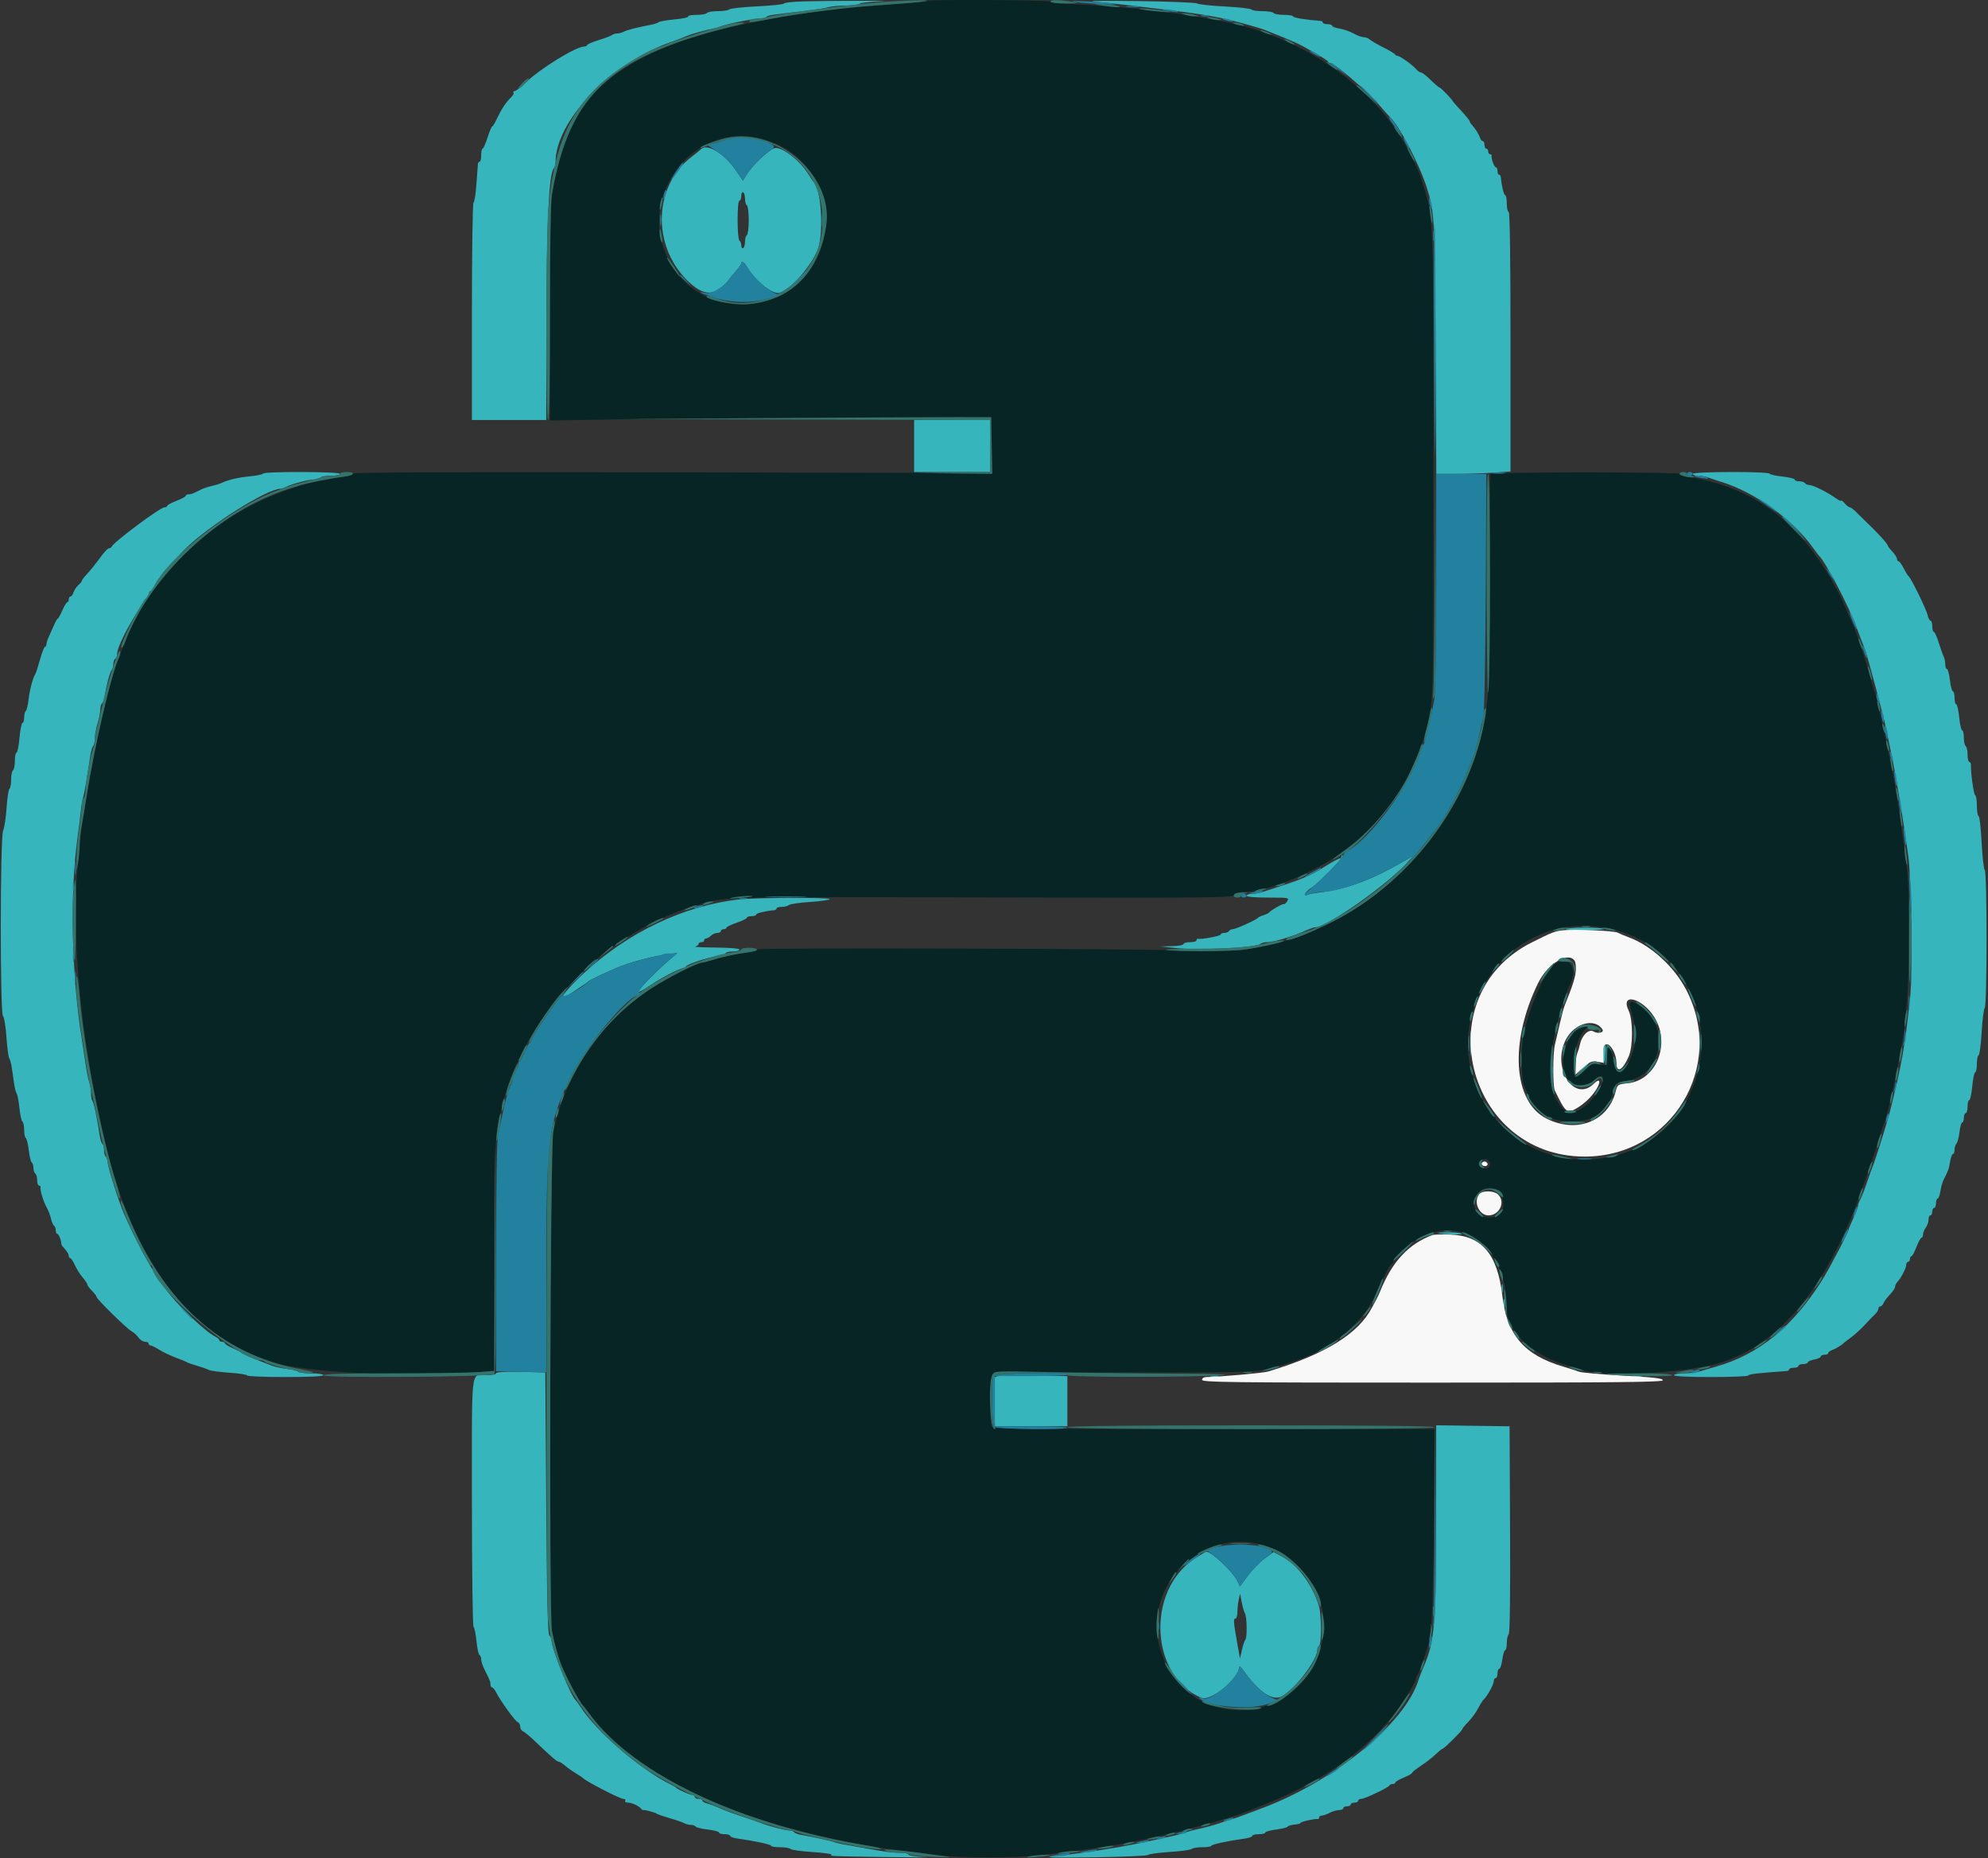 <svg id="svg" version="1.1" xmlns="http://www.w3.org/2000/svg" xmlns:xlink="http://www.w3.org/1999/xlink" width="400" height="373.802" viewBox="0, 0, 400,373.802"><rect x="0" y="0" width="400" height="373.802" fill="#333333" stroke="none"/><g id="svgg"><path id="path0" d="M161.589 0.279 C 159.481 0.345,157.757 0.537,157.757 0.705 C 157.757 0.873,155.360 1.128,152.430 1.273 C 149.500 1.418,146.943 1.695,146.748 1.889 C 146.552 2.084,145.511 2.243,144.433 2.243 C 143.356 2.243,142.370 2.411,142.243 2.617 C 142.116 2.822,141.171 2.991,140.143 2.991 C 139.115 2.991,138.363 3.136,138.473 3.314 C 138.583 3.491,137.378 3.754,135.796 3.898 C 134.213 4.041,132.745 4.295,132.534 4.462 C 132.322 4.629,131.645 4.859,131.028 4.973 C 128.417 5.454,126.125 6.035,125.519 6.370 C 125.162 6.568,124.565 6.729,124.192 6.729 C 123.819 6.729,123.354 6.867,123.159 7.037 C 122.964 7.206,121.752 7.668,120.467 8.065 C 119.182 8.461,118.131 8.911,118.131 9.065 C 118.131 9.220,117.891 9.346,117.599 9.346 C 115.906 9.346,108.725 13.763,105.738 16.642 C 104.783 17.564,103.805 18.318,103.567 18.318 C 103.328 18.318,103.219 18.456,103.323 18.625 C 103.428 18.794,103.227 19.203,102.878 19.533 C 101.801 20.553,100.865 21.969,99.914 24.019 C 99.556 24.790,99.162 25.421,99.040 25.421 C 98.917 25.421,98.494 26.430,98.100 27.664 C 97.706 28.897,97.257 29.907,97.103 29.907 C 96.949 29.907,96.822 30.495,96.822 31.215 C 96.822 31.935,96.682 32.523,96.511 32.523 C 96.340 32.523,96.180 32.734,96.156 32.991 C 96.132 33.248,95.995 35.098,95.852 37.103 C 95.708 39.107,95.448 40.748,95.272 40.748 C 95.097 40.748,94.953 50.589,94.953 62.617 L 94.953 84.486 102.430 84.486 L 109.907 84.486 109.938 65.327 C 109.972 44.703,110.439 34.902,111.438 33.850 C 111.624 33.655,111.776 33.114,111.776 32.649 C 111.776 24.394,122.735 12.844,134.579 8.616 C 136.237 8.024,137.143 7.677,138.318 7.185 C 139.251 6.794,141.783 6.094,143.551 5.739 C 144.065 5.636,144.822 5.412,145.234 5.243 C 146.338 4.787,151.636 3.738,152.833 3.738 C 153.403 3.738,154.029 3.586,154.224 3.401 C 154.583 3.060,154.946 3.003,161.682 2.244 C 163.738 2.012,165.937 1.664,166.569 1.472 C 167.200 1.279,168.807 1.121,170.139 1.121 C 171.471 1.121,172.722 0.960,172.920 0.762 C 173.118 0.565,174.960 0.348,177.013 0.280 C 179.067 0.212,177.299 0.157,173.084 0.157 C 168.869 0.157,163.696 0.212,161.589 0.279 M220.561 0.368 C 222.514 0.537,225.626 0.866,227.477 1.100 C 229.327 1.334,232.103 1.671,233.645 1.849 C 240.454 2.635,244.506 3.284,247.850 4.122 C 250.394 4.760,253.654 5.686,254.393 5.980 C 257.723 7.307,259.439 8.012,260.561 8.514 C 262.552 9.405,267.087 12.048,267.227 12.399 C 267.296 12.570,267.532 12.710,267.751 12.710 C 268.506 12.710,275.143 18.394,277.290 20.878 C 278.472 22.245,279.539 23.449,279.662 23.551 C 281.415 25.024,285.588 33.028,287.116 37.850 C 288.633 42.639,288.708 44.028,288.854 70.000 L 288.997 95.327 293.039 95.327 C 295.262 95.327,298.621 95.218,300.503 95.084 L 303.925 94.841 303.925 68.729 C 303.925 51.570,303.797 42.617,303.551 42.617 C 303.346 42.617,303.178 41.860,303.178 40.935 C 303.178 40.009,303.031 39.252,302.853 39.252 C 302.581 39.252,302.137 37.414,301.974 35.607 C 301.950 35.350,301.791 35.140,301.620 35.140 C 301.449 35.140,301.308 34.804,301.308 34.393 C 301.308 33.981,301.158 33.645,300.975 33.645 C 300.650 33.645,300.003 31.867,300.126 31.308 C 300.159 31.154,300.019 31.028,299.813 31.028 C 299.607 31.028,299.439 30.776,299.439 30.467 C 299.439 30.159,299.271 29.907,299.065 29.907 C 298.860 29.907,298.692 29.570,298.692 29.159 C 298.692 28.748,298.543 28.411,298.361 28.411 C 298.180 28.411,297.932 28.117,297.811 27.757 C 297.560 27.008,296.850 25.873,296.168 25.129 C 295.911 24.849,295.701 24.505,295.701 24.365 C 295.701 24.225,294.944 23.298,294.019 22.304 C 293.093 21.311,292.336 20.449,292.336 20.389 C 292.336 20.156,289.840 17.570,289.615 17.570 C 289.483 17.570,288.690 16.897,287.850 16.075 C 287.011 15.252,286.141 14.579,285.917 14.579 C 285.692 14.579,285.215 14.241,284.856 13.828 C 284.105 12.961,281.618 11.215,281.136 11.215 C 280.957 11.215,280.754 11.089,280.685 10.935 C 280.617 10.780,279.557 10.150,278.331 9.533 C 277.104 8.916,275.873 8.201,275.594 7.944 C 275.315 7.687,274.767 7.477,274.377 7.477 C 273.987 7.477,273.071 7.142,272.343 6.733 C 271.614 6.323,270.348 5.881,269.528 5.750 C 268.708 5.619,268.037 5.365,268.037 5.186 C 268.037 5.007,267.617 4.860,267.103 4.860 C 266.589 4.860,266.168 4.720,266.168 4.548 C 266.168 4.377,265.958 4.222,265.701 4.203 C 262.840 3.997,260.187 3.567,260.187 3.310 C 260.187 3.135,259.356 2.991,258.340 2.991 C 257.324 2.991,256.389 2.822,256.262 2.617 C 256.135 2.411,255.125 2.243,254.019 2.243 C 252.912 2.243,251.913 2.092,251.799 1.908 C 251.685 1.723,249.278 1.451,246.450 1.304 C 243.622 1.156,241.121 0.884,240.891 0.700 C 240.662 0.516,235.194 0.297,228.742 0.213 C 221.065 0.114,218.237 0.167,220.561 0.368 M141.044 30.014 C 140.795 30.263,139.930 30.972,139.120 31.589 C 131.564 37.348,131.120 49.225,138.195 56.330 C 141.636 59.785,144.083 59.717,146.785 56.090 C 147.021 55.773,147.651 55.009,148.186 54.393 C 148.721 53.776,149.158 53.145,149.158 52.991 C 149.159 52.360,149.786 52.778,150.401 53.821 C 152.014 56.551,155.424 59.263,156.807 58.916 C 159.064 58.349,163.503 53.242,164.615 49.933 C 165.773 46.486,165.200 37.953,163.722 36.636 C 163.606 36.533,163.153 35.860,162.714 35.140 C 160.886 32.143,157.019 29.238,155.672 29.852 C 154.351 30.454,151.437 33.236,150.384 34.902 L 149.470 36.346 148.184 34.436 C 145.828 30.938,142.301 28.753,141.044 30.014 M149.907 40.000 C 149.907 40.593,150.075 41.181,150.280 41.308 C 150.486 41.435,150.654 42.781,150.654 44.299 C 150.654 45.817,150.486 47.163,150.280 47.290 C 150.075 47.417,149.907 48.006,149.907 48.598 C 149.907 49.191,149.738 49.779,149.533 49.907 C 149.327 50.034,149.159 49.801,149.159 49.390 C 149.159 48.979,148.991 48.538,148.785 48.411 C 148.574 48.281,148.411 46.476,148.411 44.277 C 148.411 41.924,148.560 40.374,148.785 40.374 C 148.991 40.374,149.159 39.943,149.159 39.417 C 149.159 38.875,149.321 38.561,149.533 38.692 C 149.738 38.819,149.907 39.407,149.907 40.000 M183.925 89.720 L 183.925 94.953 191.589 94.953 L 199.252 94.953 199.252 89.720 L 199.252 84.486 191.589 84.486 L 183.925 84.486 183.925 89.720 M52.931 95.272 C 52.823 95.447,51.618 95.695,50.255 95.822 C 47.932 96.039,45.802 96.545,44.474 97.195 C 44.159 97.349,43.323 97.602,42.617 97.757 C 41.911 97.912,40.991 98.212,40.573 98.424 C 38.823 99.310,38.488 99.439,37.949 99.439 C 37.638 99.439,37.383 99.570,37.383 99.731 C 37.383 99.891,36.542 100.349,35.514 100.748 C 34.486 101.147,33.645 101.604,33.645 101.765 C 33.645 101.925,33.393 102.056,33.085 102.056 C 32.231 102.056,22.821 109.066,22.492 109.946 C 22.424 110.130,22.171 110.284,21.931 110.288 C 21.692 110.293,20.864 111.176,20.093 112.251 C 19.321 113.326,18.185 114.743,17.569 115.400 C 16.953 116.057,16.449 116.711,16.449 116.852 C 16.449 116.993,16.136 117.381,15.754 117.713 C 15.373 118.046,14.941 118.696,14.795 119.159 C 14.649 119.621,14.372 120.000,14.180 120.000 C 13.989 120.000,13.832 120.252,13.832 120.561 C 13.832 120.869,13.706 121.123,13.551 121.125 C 13.397 121.127,12.939 121.884,12.533 122.807 C 12.127 123.731,11.706 124.486,11.596 124.486 C 11.487 124.486,11.167 125.033,10.886 125.701 C 10.604 126.369,10.143 127.404,9.860 128.001 C 9.577 128.598,9.346 129.313,9.346 129.590 C 9.346 129.867,9.218 130.093,9.061 130.093 C 8.904 130.093,8.458 131.229,8.069 132.617 C 7.681 134.005,7.264 135.308,7.143 135.514 C 6.580 136.467,5.979 138.696,5.755 140.663 C 5.620 141.849,5.363 142.911,5.184 143.021 C 5.006 143.131,4.860 143.716,4.860 144.321 C 4.860 144.926,4.709 145.421,4.525 145.421 C 4.341 145.421,4.071 146.766,3.925 148.411 C 3.780 150.056,3.510 151.402,3.326 151.402 C 3.141 151.402,2.991 152.149,2.991 153.062 C 2.991 153.975,2.822 154.826,2.617 154.953 C 2.411 155.080,2.243 155.921,2.243 156.822 C 2.243 157.723,2.090 158.555,1.904 158.670 C 1.718 158.785,1.455 160.520,1.320 162.524 C 1.185 164.528,0.875 166.572,0.631 167.066 C 0.018 168.305,-0.008 204.015,0.604 204.406 C 0.835 204.554,1.141 206.420,1.293 208.598 C 1.442 210.757,1.699 212.692,1.862 212.897 C 2.025 213.103,2.262 213.986,2.388 214.860 C 2.514 215.734,2.720 217.164,2.846 218.037 C 2.972 218.911,3.204 219.794,3.361 220.000 C 3.519 220.206,3.765 221.508,3.909 222.893 C 4.053 224.279,4.326 225.509,4.515 225.626 C 4.705 225.743,4.860 226.492,4.860 227.290 C 4.860 228.088,5.011 228.835,5.197 228.949 C 5.382 229.064,5.651 230.167,5.794 231.402 C 5.938 232.636,6.207 233.740,6.392 233.855 C 6.577 233.969,6.729 234.464,6.729 234.953 C 6.729 235.443,6.897 235.948,7.103 236.075 C 7.308 236.202,7.477 236.801,7.477 237.405 C 7.477 238.010,7.645 238.505,7.850 238.505 C 8.056 238.505,8.192 238.631,8.153 238.785 C 8.013 239.338,8.700 241.654,9.346 242.804 C 9.708 243.448,10.121 244.509,10.264 245.161 C 10.408 245.813,10.680 246.443,10.870 246.560 C 11.060 246.677,11.215 247.100,11.215 247.499 C 11.215 247.898,11.365 248.224,11.548 248.224 C 11.831 248.224,12.381 249.666,12.335 250.286 C 12.327 250.394,12.661 250.847,13.076 251.293 C 13.492 251.739,13.832 252.324,13.832 252.594 C 13.832 252.863,13.968 253.084,14.134 253.084 C 14.300 253.084,14.717 253.715,15.060 254.486 C 15.404 255.257,16.109 256.377,16.628 256.974 C 17.146 257.571,17.570 258.210,17.570 258.393 C 17.570 258.576,17.991 259.146,18.505 259.660 C 19.019 260.174,19.439 260.733,19.439 260.902 C 19.439 261.328,25.558 267.324,26.516 267.837 C 26.945 268.066,27.557 268.626,27.875 269.080 C 28.193 269.535,28.781 269.907,29.180 269.907 C 29.580 269.907,29.907 270.075,29.907 270.280 C 29.907 270.486,30.078 270.654,30.288 270.654 C 30.497 270.654,31.297 271.047,32.064 271.528 C 32.830 272.008,34.299 272.710,35.327 273.087 C 36.355 273.465,37.364 273.883,37.570 274.016 C 37.776 274.149,38.701 274.473,39.626 274.735 C 40.551 274.998,41.608 275.370,41.975 275.561 C 42.341 275.753,44.234 276.014,46.180 276.142 C 48.127 276.270,49.720 276.517,49.720 276.692 C 49.720 276.866,53.168 277.009,57.383 277.009 C 62.243 277.009,65.047 276.873,65.047 276.636 C 65.047 276.425,63.995 276.262,62.639 276.262 C 61.315 276.262,60.142 276.117,60.033 275.941 C 59.923 275.764,58.910 275.511,57.782 275.378 C 56.653 275.246,55.260 274.949,54.687 274.718 C 54.114 274.488,53.308 274.172,52.897 274.017 C 50.769 273.213,48.764 272.331,48.598 272.127 C 48.495 272.000,47.696 271.584,46.822 271.203 C 45.949 270.822,45.234 270.374,45.234 270.208 C 45.234 270.042,44.981 269.907,44.673 269.907 C 44.364 269.907,44.112 269.764,44.112 269.590 C 44.112 269.416,43.796 269.121,43.409 268.936 C 41.002 267.781,33.837 260.679,32.791 258.411 C 32.578 257.949,32.262 257.570,32.090 257.570 C 31.917 257.570,31.776 257.332,31.776 257.040 C 31.776 256.749,31.650 256.455,31.495 256.386 C 30.801 256.078,27.167 249.284,24.930 244.112 C 23.861 241.641,21.682 234.755,21.682 233.848 C 21.682 233.349,21.514 232.837,21.308 232.710 C 21.103 232.583,20.935 231.994,20.935 231.402 C 20.935 230.809,20.789 230.234,20.610 230.124 C 20.432 230.014,20.179 229.205,20.048 228.326 C 19.545 224.944,18.866 221.732,18.598 221.464 C 18.444 221.310,18.318 220.648,18.318 219.993 C 18.318 219.339,18.153 218.315,17.951 217.719 C 17.750 217.123,17.406 215.374,17.187 213.832 C 16.969 212.290,16.640 210.103,16.456 208.972 C 14.440 196.540,14.051 180.093,15.515 169.159 C 15.845 166.692,16.203 163.832,16.310 162.804 C 16.417 161.776,16.607 160.682,16.732 160.374 C 16.934 159.875,17.564 156.213,18.178 151.963 C 18.297 151.140,18.545 150.307,18.730 150.112 C 18.914 149.917,19.065 149.229,19.065 148.583 C 19.065 147.937,19.316 146.583,19.622 145.573 C 19.928 144.564,20.181 143.286,20.183 142.732 C 20.185 142.179,20.337 141.634,20.519 141.521 C 20.702 141.408,20.941 140.767,21.049 140.097 C 21.417 137.821,22.134 135.142,22.469 134.785 C 22.653 134.590,22.804 134.053,22.804 133.592 C 22.804 133.131,22.972 132.650,23.178 132.523 C 23.383 132.396,23.551 132.029,23.551 131.707 C 23.551 128.611,31.935 115.632,37.356 110.335 C 42.220 105.582,53.768 98.318,56.459 98.318 C 56.665 98.318,57.125 98.165,57.482 97.978 C 58.626 97.380,62.107 96.449,63.198 96.449 C 63.780 96.449,64.359 96.280,64.486 96.075 C 64.613 95.869,65.548 95.701,66.564 95.701 C 67.580 95.701,68.411 95.533,68.411 95.327 C 68.411 94.863,53.217 94.809,52.931 95.272 M340.561 95.327 C 340.561 95.533,341.058 95.701,341.665 95.701 C 342.272 95.701,343.155 95.848,343.627 96.028 C 344.100 96.207,345.411 96.645,346.542 97.000 C 353.152 99.077,360.700 104.515,364.714 110.093 C 365.306 110.916,365.879 111.673,365.987 111.776 C 367.346 113.064,371.997 121.958,373.610 126.355 C 374.176 127.897,374.786 129.495,374.966 129.907 C 375.145 130.318,375.481 131.327,375.712 132.150 C 375.943 132.972,376.275 134.150,376.451 134.766 C 377.024 136.775,378.751 143.327,379.113 144.860 C 379.425 146.185,379.923 148.546,380.925 153.458 C 381.345 155.518,382.737 163.775,383.162 166.729 C 383.354 168.065,383.710 170.505,383.953 172.150 C 384.608 176.594,384.846 195.966,384.306 200.935 C 383.217 210.951,382.637 214.193,380.207 223.844 C 379.735 225.717,377.286 233.490,376.824 234.579 C 376.649 234.991,376.223 236.168,375.877 237.196 C 375.173 239.287,374.652 240.620,374.162 241.584 C 373.980 241.941,373.832 242.414,373.832 242.636 C 373.832 242.857,373.411 243.958,372.897 245.082 C 372.383 246.206,371.963 247.212,371.963 247.318 C 371.963 247.786,368.122 255.135,366.668 257.450 C 360.740 266.887,353.849 272.505,345.234 274.925 C 344.000 275.271,342.474 275.714,341.843 275.908 C 341.211 276.103,339.823 276.262,338.759 276.262 C 337.694 276.262,336.822 276.430,336.822 276.636 C 336.822 276.872,339.564 277.009,344.299 277.009 C 348.411 277.009,351.776 276.866,351.776 276.692 C 351.776 276.431,353.700 276.208,359.533 275.796 C 359.790 275.778,360.000 275.623,360.000 275.452 C 360.000 275.280,360.421 275.140,360.935 275.140 C 361.449 275.140,361.869 274.972,361.869 274.766 C 361.869 274.561,362.290 274.393,362.804 274.393 C 363.318 274.393,363.738 274.243,363.738 274.060 C 363.738 273.878,364.327 273.618,365.047 273.483 C 365.766 273.348,366.355 273.077,366.355 272.880 C 366.355 272.684,366.692 272.523,367.103 272.523 C 367.514 272.523,367.850 272.375,367.850 272.193 C 367.850 272.012,368.145 271.764,368.505 271.643 C 369.144 271.428,370.469 270.654,370.841 270.278 C 370.944 270.174,371.680 269.603,372.477 269.008 C 373.275 268.413,374.536 267.258,375.281 266.442 C 376.026 265.625,376.930 264.687,377.290 264.358 C 377.650 264.028,377.944 263.544,377.944 263.281 C 377.944 263.019,378.117 262.804,378.329 262.804 C 378.542 262.804,378.825 262.517,378.959 262.167 C 379.094 261.817,379.677 261.035,380.256 260.430 C 380.835 259.824,381.308 259.113,381.308 258.850 C 381.308 258.587,381.519 258.146,381.776 257.870 C 382.524 257.068,383.551 255.077,383.551 254.428 C 383.551 254.100,383.720 253.832,383.925 253.832 C 384.131 253.832,384.299 253.579,384.299 253.271 C 384.299 252.963,384.430 252.710,384.591 252.710 C 384.751 252.710,385.209 251.869,385.607 250.841 C 386.006 249.813,386.464 248.972,386.624 248.972 C 386.785 248.972,386.921 248.678,386.928 248.318 C 386.934 247.958,387.187 247.337,387.489 246.938 C 387.790 246.539,388.037 245.824,388.037 245.349 C 388.037 244.874,388.206 244.486,388.411 244.486 C 388.617 244.486,388.785 244.150,388.785 243.738 C 388.785 243.327,388.953 242.991,389.159 242.991 C 389.364 242.991,389.533 242.570,389.533 242.056 C 389.533 241.542,389.679 241.121,389.859 241.121 C 390.038 241.121,390.294 240.441,390.427 239.610 C 390.559 238.778,390.860 237.727,391.093 237.273 C 392.012 235.491,392.144 235.121,392.377 233.661 C 392.510 232.830,392.766 232.150,392.945 232.150 C 393.124 232.150,393.271 231.763,393.271 231.290 C 393.271 230.817,393.444 230.257,393.655 230.046 C 393.866 229.835,394.142 228.792,394.268 227.728 C 394.394 226.665,394.641 225.794,394.818 225.794 C 394.995 225.794,395.140 225.374,395.140 224.860 C 395.140 224.346,395.308 223.925,395.514 223.925 C 395.720 223.925,395.888 223.336,395.888 222.617 C 395.888 221.897,396.042 221.308,396.230 221.308 C 396.418 221.308,396.690 220.047,396.834 218.505 C 396.979 216.963,397.246 215.701,397.427 215.701 C 397.609 215.701,397.757 214.958,397.757 214.050 C 397.757 213.142,397.917 212.343,398.112 212.274 C 398.307 212.206,398.582 210.131,398.722 207.664 C 398.863 205.196,399.144 202.968,399.347 202.712 C 399.834 202.096,399.829 175.314,399.341 174.997 C 399.146 174.870,398.868 172.411,398.723 169.533 C 398.577 166.654,398.301 164.243,398.108 164.174 C 397.915 164.106,397.757 163.139,397.757 162.025 C 397.757 160.911,397.613 160.000,397.437 160.000 C 397.151 160.000,396.523 155.595,396.570 153.925 C 396.581 153.565,396.431 153.271,396.238 153.271 C 396.046 153.271,395.888 152.608,395.888 151.798 C 395.888 150.987,395.720 150.221,395.514 150.093 C 395.308 149.966,395.140 149.199,395.140 148.389 C 395.140 147.579,394.989 146.916,394.804 146.916 C 394.620 146.916,394.350 145.738,394.206 144.299 C 394.061 142.860,393.792 141.682,393.607 141.682 C 393.422 141.682,393.271 141.093,393.271 140.374 C 393.271 139.654,393.119 139.065,392.934 139.065 C 392.748 139.065,392.480 138.056,392.336 136.822 C 392.193 135.589,391.924 134.579,391.739 134.579 C 391.554 134.579,391.402 134.157,391.402 133.640 C 391.402 133.123,391.255 132.408,391.075 132.051 C 390.895 131.694,390.447 130.435,390.079 129.252 C 389.712 128.070,389.270 127.103,389.098 127.103 C 388.926 127.103,388.785 126.598,388.785 125.981 C 388.785 125.364,388.630 124.860,388.441 124.860 C 388.252 124.860,387.984 124.348,387.847 123.723 C 387.590 122.553,384.516 116.281,384.018 115.909 C 383.864 115.795,383.417 115.070,383.025 114.299 C 382.633 113.528,382.170 112.897,381.997 112.897 C 381.824 112.897,381.682 112.685,381.682 112.426 C 381.682 112.167,381.262 111.501,380.748 110.947 C 380.234 110.393,379.813 109.841,379.813 109.720 C 379.813 109.374,377.609 106.975,375.274 104.778 C 374.789 104.322,373.976 103.523,373.466 103.003 C 372.956 102.482,372.387 102.056,372.201 102.056 C 372.015 102.056,371.549 101.694,371.165 101.251 C 370.781 100.809,370.467 100.568,370.467 100.716 C 370.467 100.864,370.000 100.653,369.429 100.246 C 367.731 99.037,364.798 97.570,364.079 97.570 C 363.710 97.570,363.305 97.402,363.178 97.196 C 363.050 96.991,362.536 96.822,362.034 96.822 C 361.532 96.822,361.121 96.668,361.121 96.478 C 361.121 96.289,360.026 96.017,358.686 95.873 C 357.347 95.730,356.160 95.464,356.048 95.283 C 355.757 94.813,340.561 94.856,340.561 95.327 M269.907 172.274 C 269.907 172.514,269.734 172.710,269.524 172.710 C 269.313 172.710,268.093 173.367,266.813 174.169 C 263.298 176.373,262.213 176.820,253.992 179.446 C 253.361 179.648,252.393 179.813,251.843 179.813 C 251.292 179.813,250.841 179.981,250.841 180.187 C 250.841 180.414,252.524 180.561,255.143 180.561 C 259.319 180.561,259.432 180.582,258.989 181.291 C 258.738 181.693,258.459 181.948,258.368 181.857 C 258.200 181.689,255.668 183.119,255.327 183.575 C 255.224 183.712,254.720 183.954,254.206 184.112 C 253.692 184.270,253.187 184.512,253.084 184.648 C 252.786 185.045,248.632 186.916,248.049 186.916 C 247.759 186.916,247.417 187.084,247.290 187.290 C 247.163 187.495,246.732 187.664,246.333 187.664 C 245.934 187.664,245.607 187.812,245.607 187.994 C 245.607 188.289,241.733 189.013,241.028 188.850 C 240.874 188.814,240.748 188.953,240.748 189.159 C 240.748 189.364,240.159 189.533,239.439 189.533 C 238.720 189.533,238.131 189.701,238.131 189.907 C 238.131 190.112,237.079 190.303,235.794 190.330 L 233.458 190.380 236.636 190.722 C 241.283 191.222,252.821 190.646,253.626 189.874 C 253.821 189.686,254.395 189.533,254.902 189.533 C 256.285 189.533,259.853 188.460,262.860 187.141 C 263.611 186.812,264.395 186.542,264.602 186.542 C 267.058 186.542,279.962 177.380,283.551 173.086 L 284.299 172.192 282.804 173.058 C 275.912 177.050,270.969 178.880,265.234 179.562 C 264.411 179.659,263.442 179.859,263.080 180.005 C 262.046 180.422,262.644 179.323,263.843 178.603 C 265.307 177.724,270.476 172.407,270.167 172.098 C 270.024 171.955,269.907 172.034,269.907 172.274 M148.598 180.936 C 137.537 182.227,126.401 187.530,117.497 195.748 C 115.687 197.418,113.894 199.323,113.514 199.981 L 112.822 201.178 115.570 199.374 C 117.081 198.382,118.402 197.474,118.505 197.357 C 118.693 197.143,120.562 196.242,123.808 194.800 C 126.392 193.652,131.473 192.296,134.579 191.924 L 136.262 191.723 134.611 193.151 C 131.925 195.476,128.179 199.332,128.396 199.549 C 128.507 199.660,129.533 199.107,130.676 198.320 C 132.962 196.745,136.744 194.770,137.477 194.768 C 137.734 194.767,137.944 194.639,137.944 194.484 C 137.944 194.072,142.246 192.631,144.583 192.260 C 145.253 192.154,145.894 191.917,146.007 191.734 C 146.120 191.552,146.791 191.402,147.499 191.402 C 148.206 191.402,148.785 191.234,148.785 191.028 C 148.785 190.801,146.918 190.637,144.019 190.611 C 141.397 190.587,139.547 190.491,139.907 190.397 C 140.266 190.302,140.561 190.070,140.561 189.879 C 140.561 189.689,140.813 189.533,141.121 189.533 C 141.430 189.533,141.682 189.364,141.682 189.159 C 141.682 188.953,141.862 188.785,142.083 188.785 C 142.303 188.785,142.736 188.533,143.044 188.224 C 143.352 187.916,143.929 187.664,144.326 187.664 C 144.722 187.664,145.047 187.495,145.047 187.290 C 145.047 187.084,145.299 186.916,145.607 186.916 C 145.916 186.916,146.168 186.783,146.168 186.619 C 146.168 186.456,147.093 186.009,148.224 185.624 C 149.355 185.240,150.280 184.784,150.280 184.612 C 150.280 184.440,150.701 184.299,151.215 184.299 C 151.729 184.299,152.150 184.153,152.150 183.974 C 152.150 183.702,153.988 183.259,155.794 183.095 C 156.051 183.072,156.262 182.913,156.262 182.741 C 156.262 182.570,156.733 182.430,157.308 182.430 C 157.884 182.430,158.520 182.265,158.722 182.063 C 158.923 181.862,160.813 181.584,162.922 181.446 C 165.030 181.307,166.843 181.052,166.951 180.878 C 167.181 180.505,151.872 180.554,148.598 180.936 M315.061 186.849 C 314.709 186.988,316.427 187.103,318.879 187.103 C 321.330 187.103,323.048 186.988,322.696 186.849 C 322.344 186.709,320.626 186.595,318.879 186.595 C 317.131 186.595,315.413 186.709,315.061 186.849 M295.841 209.907 C 295.842 212.168,295.903 213.045,295.978 211.856 C 296.052 210.666,296.051 208.815,295.976 207.743 C 295.901 206.671,295.840 207.645,295.841 209.907 M341.821 209.720 C 341.821 211.879,341.882 212.762,341.958 211.682 C 342.033 210.603,342.033 208.836,341.958 207.757 C 341.882 206.678,341.821 207.561,341.821 209.720 M322.558 212.132 C 322.488 213.253,322.540 214.052,322.674 213.908 C 323.008 213.548,323.244 210.093,322.934 210.093 C 322.798 210.093,322.628 211.011,322.558 212.132 M318.111 215.234 L 316.822 216.636 318.224 215.347 C 319.529 214.148,319.798 213.832,319.513 213.832 C 319.450 213.832,318.819 214.463,318.111 215.234 M289.346 248.059 C 290.683 248.350,294.543 248.432,294.115 248.161 C 293.857 247.996,292.551 247.879,291.215 247.900 C 289.879 247.920,289.037 247.992,289.346 248.059 M302.150 259.252 C 302.154 260.075,302.231 260.367,302.320 259.902 C 302.410 259.437,302.406 258.764,302.313 258.407 C 302.219 258.049,302.146 258.430,302.150 259.252 M302.524 262.243 C 302.528 263.065,302.605 263.358,302.694 262.893 C 302.784 262.428,302.780 261.755,302.687 261.398 C 302.593 261.040,302.520 261.421,302.524 262.243 M99.813 276.251 C 99.813 276.462,98.986 276.636,97.974 276.636 C 94.639 276.636,94.953 273.993,94.953 302.074 C 94.953 315.816,95.099 327.149,95.278 327.259 C 95.457 327.370,95.719 328.637,95.861 330.077 C 96.002 331.516,96.277 332.791,96.470 332.911 C 96.664 333.030,96.822 333.441,96.822 333.824 C 96.822 334.206,97.103 335.079,97.446 335.764 C 98.583 338.033,98.692 338.303,98.692 338.873 C 98.692 339.185,98.831 339.439,99.002 339.439 C 99.173 339.439,99.552 339.901,99.843 340.466 C 100.786 342.289,103.638 346.225,104.163 346.426 C 104.443 346.534,104.673 346.946,104.673 347.341 C 104.673 347.737,104.919 348.155,105.219 348.270 C 105.519 348.386,106.496 349.179,107.390 350.034 C 110.821 353.316,112.062 354.393,112.416 354.393 C 112.618 354.393,113.180 354.737,113.664 355.157 C 114.149 355.578,115.142 356.284,115.871 356.726 C 116.600 357.169,117.280 357.624,117.383 357.737 C 117.950 358.364,124.762 361.869,125.413 361.869 C 125.750 361.869,125.921 362.037,125.794 362.243 C 125.667 362.449,125.912 362.617,126.338 362.617 C 127.130 362.617,128.603 363.303,129.014 363.864 C 129.140 364.035,129.308 364.148,129.388 364.113 C 129.633 364.008,131.753 364.573,132.150 364.850 C 132.355 364.994,133.533 365.401,134.766 365.755 C 136.000 366.109,137.301 366.557,137.658 366.751 C 138.016 366.944,138.636 367.103,139.038 367.103 C 139.440 367.103,139.863 367.254,139.977 367.440 C 140.092 367.625,141.195 367.894,142.429 368.037 C 143.663 368.181,144.673 368.449,144.673 368.635 C 144.673 368.820,145.178 368.972,145.794 368.972 C 146.411 368.972,146.916 369.123,146.916 369.307 C 146.916 369.491,147.547 369.729,148.318 369.835 C 151.825 370.322,155.140 371.032,155.140 371.298 C 155.140 371.458,155.948 371.589,156.935 371.589 C 157.921 371.589,158.889 371.749,159.085 371.945 C 159.281 372.141,161.244 372.417,163.447 372.560 C 165.651 372.702,167.382 372.935,167.295 373.076 C 167.084 373.417,166.547 373.393,178.692 373.573 C 184.551 373.660,187.874 373.663,186.075 373.580 C 184.276 373.498,182.804 373.268,182.804 373.070 C 182.804 372.872,182.005 372.709,181.028 372.708 C 179.392 372.706,178.018 372.516,172.897 371.581 C 171.869 371.393,170.439 371.137,169.720 371.012 C 169.000 370.888,168.159 370.684,167.850 370.561 C 167.294 370.337,163.554 369.517,161.211 369.104 C 160.541 368.986,159.901 368.740,159.788 368.557 C 159.675 368.374,159.228 368.224,158.796 368.224 C 158.022 368.224,154.547 367.300,153.084 366.706 C 152.673 366.538,150.991 365.960,149.346 365.420 C 147.701 364.880,145.659 364.121,144.808 363.732 C 143.956 363.344,142.821 362.915,142.284 362.781 C 141.748 362.646,141.308 362.386,141.308 362.202 C 141.308 362.019,140.972 361.869,140.561 361.869 C 140.150 361.869,139.813 361.701,139.813 361.495 C 139.813 361.290,139.628 361.121,139.402 361.121 C 138.944 361.121,136.367 359.972,136.075 359.638 C 135.972 359.520,135.467 359.218,134.953 358.967 C 128.872 355.991,119.957 348.312,116.765 343.300 C 116.395 342.719,115.990 342.159,115.866 342.056 C 114.874 341.236,111.028 331.805,111.028 330.191 C 111.028 329.809,110.818 329.285,110.561 329.028 C 110.199 328.667,110.051 322.610,109.907 302.318 L 109.720 276.075 104.766 275.970 C 101.553 275.903,99.813 276.001,99.813 276.251 M200.166 277.115 C 200.061 277.388,200.023 279.705,200.081 282.264 L 200.187 286.916 207.477 286.916 L 214.766 286.916 214.766 281.869 L 214.766 276.822 207.561 276.721 C 201.847 276.640,200.317 276.722,200.166 277.115 M243.649 276.900 C 244.114 276.989,244.787 276.986,245.145 276.892 C 245.502 276.799,245.121 276.726,244.299 276.730 C 243.477 276.734,243.184 276.810,243.649 276.900 M328.505 276.899 C 328.967 276.988,329.724 276.988,330.187 276.899 C 330.650 276.810,330.271 276.737,329.346 276.737 C 328.421 276.737,328.042 276.810,328.505 276.899 M288.965 305.693 C 288.957 326.955,288.674 330.195,286.357 335.514 C 285.998 336.336,285.575 337.430,285.415 337.944 C 282.680 346.765,268.228 358.513,253.458 363.922 C 251.916 364.486,250.318 365.085,249.907 365.253 C 249.495 365.421,248.486 365.761,247.664 366.008 C 246.841 366.256,245.832 366.589,245.421 366.749 C 244.611 367.063,241.878 367.791,240.374 368.093 C 239.860 368.196,239.103 368.418,238.692 368.585 C 238.280 368.752,237.019 369.095,235.888 369.346 C 234.757 369.597,233.243 369.935,232.523 370.096 C 226.361 371.480,219.228 372.630,211.776 373.442 C 209.729 373.665,212.257 373.721,219.786 373.621 C 225.836 373.541,230.883 373.327,231.001 373.145 C 231.119 372.964,233.065 372.696,235.327 372.549 C 237.589 372.402,239.599 372.126,239.794 371.936 C 239.990 371.745,240.957 371.589,241.944 371.589 C 242.931 371.589,243.738 371.458,243.738 371.298 C 243.738 371.032,247.053 370.322,250.561 369.835 C 251.332 369.729,251.963 369.491,251.963 369.307 C 251.963 369.123,252.551 368.972,253.271 368.972 C 253.991 368.972,254.579 368.823,254.579 368.641 C 254.579 368.459,255.547 368.190,256.729 368.043 C 257.911 367.895,258.969 367.629,259.080 367.451 C 259.191 367.272,259.822 367.086,260.482 367.035 C 261.142 366.985,261.682 366.833,261.682 366.697 C 261.682 366.459,264.571 365.815,265.140 365.926 C 265.294 365.957,265.421 365.813,265.421 365.607 C 265.421 365.402,265.654 365.234,265.939 365.234 C 266.223 365.234,266.938 364.982,267.527 364.675 C 268.116 364.368,268.977 364.116,269.439 364.114 C 269.902 364.113,270.280 363.944,270.280 363.738 C 270.280 363.533,270.617 363.364,271.028 363.364 C 271.439 363.364,271.776 363.196,271.776 362.991 C 271.776 362.785,272.112 362.617,272.523 362.617 C 272.935 362.617,273.271 362.449,273.271 362.243 C 273.271 362.037,273.555 361.869,273.903 361.869 C 274.615 361.869,279.371 359.592,279.564 359.159 C 279.632 359.005,279.927 358.879,280.218 358.879 C 280.509 358.879,280.748 358.745,280.748 358.581 C 280.748 358.418,281.505 357.972,282.430 357.590 C 283.355 357.209,284.112 356.782,284.112 356.642 C 284.112 356.502,284.911 355.862,285.888 355.220 C 286.864 354.578,288.201 353.541,288.858 352.914 C 289.515 352.288,290.150 351.776,290.268 351.776 C 290.561 351.776,294.206 348.151,294.206 347.859 C 294.206 347.731,294.766 347.049,295.451 346.344 C 296.136 345.639,297.019 344.427,297.414 343.652 C 297.808 342.877,298.315 342.075,298.541 341.869 C 299.242 341.230,300.561 338.821,300.561 338.180 C 300.561 337.845,300.729 337.570,300.935 337.570 C 301.140 337.570,301.308 337.150,301.308 336.636 C 301.308 336.121,301.471 335.701,301.669 335.701 C 301.868 335.701,302.142 334.860,302.278 333.832 C 302.415 332.804,302.673 331.963,302.852 331.963 C 303.031 331.963,303.178 331.323,303.178 330.542 C 303.178 329.761,303.347 328.952,303.555 328.744 C 303.801 328.498,303.898 321.207,303.835 307.642 L 303.738 286.916 296.355 286.815 L 288.972 286.713 288.965 305.693 M240.151 313.692 C 230.550 320.280,231.512 337.270,241.728 341.539 C 243.630 342.333,249.346 337.630,249.346 335.270 C 249.346 335.034,249.876 335.581,250.524 336.486 C 253.348 340.429,256.070 342.200,257.868 341.263 C 260.505 339.888,265.071 333.932,265.053 331.891 C 265.049 331.544,265.215 331.155,265.421 331.028 C 265.933 330.712,265.894 324.664,265.369 323.017 C 263.984 318.671,261.164 314.873,258.071 313.189 L 256.255 312.201 254.475 313.493 C 253.496 314.203,251.973 315.766,251.089 316.967 L 249.483 319.149 249.042 318.173 C 248.194 316.291,243.854 312.150,242.730 312.150 C 242.547 312.150,241.387 312.843,240.151 313.692 M250.495 324.574 C 250.909 325.350,250.960 329.477,250.561 329.873 C 250.407 330.026,250.103 330.937,249.886 331.898 L 249.491 333.645 249.024 331.028 C 248.186 326.331,248.124 325.607,248.559 325.607 C 248.786 325.607,248.972 325.040,248.972 324.346 C 248.972 323.652,249.091 322.516,249.237 321.822 L 249.503 320.561 249.826 322.243 C 250.004 323.168,250.305 324.217,250.495 324.574 " stroke="none" fill="#37b5bd" fill-rule="evenodd"></path><path id="path1" d="M186.480 0.186 C 186.378 0.289,183.784 0.552,180.717 0.770 C 167.899 1.683,161.809 2.463,151.402 4.523 C 129.085 8.942,117.371 16.627,113.109 29.645 C 112.589 31.234,111.780 34.950,111.052 39.088 C 110.801 40.516,110.654 49.345,110.654 62.968 L 110.654 84.583 124.579 84.356 C 132.238 84.231,152.215 84.084,168.972 84.027 L 199.439 83.925 199.542 89.533 L 199.645 95.140 135.336 95.010 C 91.096 94.920,71.028 95.001,71.028 95.267 C 71.028 95.481,70.229 95.755,69.252 95.877 C 49.365 98.359,31.857 111.644,25.029 129.434 C 24.771 130.105,24.328 131.243,24.044 131.963 C 21.627 138.083,18.626 151.678,16.454 166.355 C 13.810 184.212,15.621 207.267,21.563 231.402 C 27.096 253.873,38.188 268.365,54.038 273.829 C 60.569 276.080,81.585 277.167,96.355 276.017 L 99.439 275.777 99.439 253.284 C 99.439 231.765,99.527 229.592,100.606 224.299 C 104.600 204.714,121.502 187.117,141.495 181.731 C 146.438 180.399,146.514 180.397,197.644 180.526 C 243.544 180.643,247.863 180.602,248.418 180.046 C 248.752 179.712,249.603 179.439,250.309 179.439 C 254.520 179.439,262.944 176.186,268.845 172.281 C 276.910 166.944,283.115 158.655,286.321 148.934 C 288.515 142.283,288.411 145.015,288.411 93.832 C 288.411 43.427,288.430 43.962,286.477 37.570 C 285.591 34.671,285.154 33.666,283.063 29.720 C 276.838 17.968,262.923 8.038,248.037 4.725 C 239.645 2.857,227.494 1.358,216.906 0.883 C 213.970 0.752,211.479 0.499,211.370 0.322 C 211.164 -0.011,186.811 -0.144,186.480 0.186 M152.897 27.825 C 159.938 29.567,164.502 34.430,165.984 41.770 C 167.144 47.511,164.063 54.862,159.124 58.141 C 149.577 64.480,137.445 60.722,133.647 50.250 C 129.130 37.797,140.355 24.722,152.897 27.825 M301.963 95.230 L 299.813 95.364 299.813 116.015 C 299.813 138.370,299.579 142.082,297.732 149.028 C 293.491 164.978,281.580 179.171,266.542 186.194 C 262.180 188.232,261.163 188.607,257.113 189.672 C 251.694 191.097,247.631 191.489,240.935 191.233 C 230.436 190.831,152.080 190.612,152.310 190.985 C 152.428 191.176,151.641 191.440,150.561 191.573 C 148.195 191.864,145.427 192.458,143.258 193.141 C 142.377 193.418,141.487 193.645,141.281 193.645 C 140.320 193.645,134.395 196.647,131.028 198.840 C 121.064 205.329,113.805 215.947,111.323 227.664 C 110.700 230.606,110.441 324.861,111.048 328.037 C 111.475 330.277,112.311 333.354,112.876 334.766 C 113.979 337.526,116.599 342.418,117.382 343.178 C 117.488 343.280,118.070 344.037,118.675 344.860 C 124.695 353.036,137.028 360.796,151.589 365.566 C 160.985 368.645,171.173 370.967,180.561 372.170 C 182.925 372.473,186.458 372.928,188.411 373.183 C 192.898 373.767,205.111 373.764,209.533 373.179 C 211.383 372.934,214.327 372.564,216.075 372.358 C 221.068 371.768,225.975 370.944,230.841 369.878 C 237.222 368.480,237.691 368.368,240.187 367.659 C 241.421 367.309,242.935 366.890,243.551 366.728 C 245.346 366.256,249.839 364.853,250.654 364.509 C 251.065 364.336,253.000 363.553,254.953 362.769 C 267.369 357.789,276.861 350.670,282.389 342.192 C 283.748 340.108,284.860 338.165,284.860 337.874 C 284.860 337.584,285.005 337.186,285.181 336.991 C 285.358 336.795,285.802 335.710,286.168 334.579 C 286.534 333.449,286.925 332.271,287.037 331.963 C 288.077 329.105,288.295 325.303,288.474 306.822 L 288.662 287.477 244.184 287.477 C 203.971 287.477,199.684 287.420,199.479 286.885 C 199.113 285.930,199.231 277.249,199.619 276.636 C 199.928 276.146,203.320 276.075,226.435 276.075 C 255.387 276.075,252.570 276.243,259.626 274.091 C 267.244 271.767,273.851 266.631,276.483 260.989 C 278.738 256.156,279.771 254.206,280.079 254.206 C 280.241 254.206,280.374 253.969,280.374 253.680 C 280.374 253.390,281.225 252.388,282.265 251.453 C 291.854 242.832,303.105 249.085,303.170 263.071 C 303.192 267.805,308.070 272.502,315.140 274.600 C 316.271 274.936,317.701 275.380,318.318 275.587 C 322.952 277.145,340.369 276.144,346.729 273.956 C 359.445 269.579,368.909 257.053,376.056 235.140 C 376.492 233.804,376.987 232.374,377.157 231.963 C 377.327 231.551,377.761 230.206,378.122 228.972 C 378.483 227.738,378.915 226.393,379.081 225.981 C 379.957 223.816,382.543 211.691,383.202 206.660 C 384.290 198.356,384.480 179.968,383.546 173.458 C 383.354 172.121,382.925 169.009,382.592 166.542 C 382.259 164.075,381.758 160.710,381.478 159.065 C 380.635 154.112,377.691 140.506,377.191 139.252 C 377.027 138.841,376.611 137.411,376.266 136.075 C 375.588 133.442,373.121 126.028,372.721 125.421 C 372.586 125.215,371.992 123.869,371.402 122.430 C 370.812 120.991,369.939 119.186,369.464 118.419 C 368.988 117.652,368.598 116.938,368.598 116.834 C 368.598 116.729,367.858 115.506,366.954 114.116 C 359.984 103.402,351.320 97.678,339.346 95.878 C 338.575 95.762,337.944 95.506,337.944 95.310 C 337.944 94.975,307.121 94.906,301.963 95.230 M325.234 187.141 C 340.451 191.210,347.121 208.956,338.594 222.688 C 331.078 234.793,313.069 236.917,302.758 226.916 C 285.148 209.835,301.550 180.809,325.234 187.141 M312.958 193.863 C 310.911 195.310,308.104 201.518,306.588 207.949 C 306.045 210.253,306.046 216.857,306.589 218.207 C 308.893 223.928,310.989 225.524,316.262 225.570 C 320.833 225.611,323.610 223.543,324.691 219.296 C 325.081 217.765,325.093 217.755,327.289 217.449 C 334.279 216.472,336.195 206.522,330.181 202.435 C 328.430 201.245,327.696 201.212,327.964 202.336 C 328.075 202.799,328.436 204.260,328.767 205.582 C 329.271 207.594,329.296 208.327,328.921 210.068 C 327.778 215.389,325.267 217.478,324.685 213.594 C 324.244 210.655,323.364 209.795,323.364 212.302 L 323.364 214.304 321.799 214.094 C 320.354 213.900,320.120 213.997,318.768 215.350 C 316.959 217.159,316.636 216.990,316.636 214.239 C 316.636 211.218,317.757 208.008,319.229 206.817 C 319.720 206.419,319.635 206.382,318.692 206.587 C 314.846 207.419,313.000 215.098,316.036 217.635 C 317.227 218.631,319.452 218.509,320.667 217.383 C 323.220 215.016,323.100 217.811,320.516 220.907 C 317.987 223.936,315.410 224.571,313.991 222.515 C 312.288 220.047,311.964 218.767,312.029 214.766 C 312.083 211.401,312.327 209.845,313.625 204.602 C 314.063 202.830,315.357 199.122,315.985 197.836 C 317.547 194.641,315.555 192.026,312.958 193.863 M299.813 234.229 C 299.813 234.926,299.185 235.229,298.314 234.952 C 297.397 234.661,297.348 233.807,298.220 233.318 C 298.947 232.911,299.813 233.407,299.813 234.229 M301.445 239.653 C 302.628 240.584,302.828 243.053,301.811 244.176 C 300.971 245.105,298.284 245.108,297.446 244.181 C 294.920 241.390,298.500 237.337,301.445 239.653 M253.645 310.680 C 262.324 312.973,268.027 322.121,265.981 330.470 C 261.514 348.698,236.857 348.491,233.078 330.193 C 230.640 318.392,242.010 307.606,253.645 310.680 " stroke="none" fill="#082525" fill-rule="evenodd"></path><path id="path2" d="M314.393 187.148 C 312.759 187.354,312.357 187.511,308.268 189.550 C 286.938 200.185,294.931 232.658,318.879 232.658 C 336.353 232.658,347.352 214.492,339.237 199.034 C 336.804 194.401,332.186 190.196,327.725 188.554 C 326.869 188.239,325.858 187.814,325.480 187.611 C 324.744 187.215,316.571 186.874,314.393 187.148 M316.859 193.330 C 317.006 193.568,317.104 194.350,317.077 195.069 C 317.025 196.448,316.469 198.221,314.799 202.336 C 314.611 202.799,314.175 204.439,313.831 205.981 C 313.486 207.523,313.051 209.393,312.864 210.137 C 312.437 211.833,312.417 218.481,312.836 219.351 C 314.978 223.793,315.285 224.058,317.094 223.024 C 318.731 222.088,320.262 220.639,321.179 219.158 C 322.186 217.531,321.903 216.789,320.724 217.967 C 316.738 221.954,312.154 214.823,315.053 209.144 C 316.745 205.828,320.926 204.669,322.428 207.100 C 322.811 207.720,321.463 208.010,320.627 207.488 C 319.715 206.918,318.299 208.242,317.921 210.018 C 317.802 210.573,317.549 211.414,317.357 211.887 C 317.166 212.359,317.009 213.514,317.009 214.454 L 317.009 216.162 318.551 214.769 C 319.868 213.579,320.278 213.405,321.355 213.580 L 322.617 213.785 322.617 211.939 C 322.617 210.380,322.726 210.093,323.322 210.093 C 324.171 210.093,325.234 212.138,325.234 213.773 C 325.234 215.993,326.486 215.355,327.713 212.510 C 328.600 210.453,328.588 205.177,327.691 203.289 C 325.933 199.583,330.483 200.764,332.876 204.635 C 336.184 209.986,333.270 217.284,327.580 217.901 C 325.470 218.129,325.452 218.142,325.064 219.638 C 323.510 225.628,317.180 228.065,311.141 224.998 C 304.423 221.588,303.687 209.583,309.470 197.777 C 311.410 193.816,315.601 191.294,316.859 193.330 M298.155 233.980 C 298.041 234.164,298.194 234.409,298.495 234.524 C 299.079 234.748,299.578 234.282,299.180 233.884 C 298.842 233.546,298.397 233.587,298.155 233.980 M297.664 240.185 C 296.368 241.657,297.562 244.486,299.479 244.486 C 301.755 244.486,302.993 241.712,301.372 240.245 C 300.541 239.492,298.305 239.456,297.664 240.185 M288.224 248.447 C 283.403 250.232,280.108 253.782,277.674 259.813 C 277.466 260.327,277.152 261.000,276.976 261.308 C 276.800 261.617,276.395 262.374,276.077 262.991 C 273.323 268.319,266.650 272.434,255.130 275.908 C 254.156 276.202,245.169 276.996,242.710 277.006 C 242.213 277.008,241.869 277.239,241.869 277.570 C 241.869 278.066,247.269 278.131,288.224 278.131 C 325.994 278.131,334.579 278.041,334.579 277.645 C 334.579 277.276,332.670 277.055,326.588 276.724 C 322.193 276.484,318.198 276.129,317.710 275.935 C 317.222 275.741,315.813 275.286,314.579 274.925 C 306.709 272.621,303.208 268.557,302.278 260.648 C 301.289 252.228,298.182 248.579,291.810 248.349 C 290.146 248.288,288.533 248.333,288.224 248.447 " stroke="none" fill="#f8f8f8" fill-rule="evenodd"></path><path id="path3" d="M177.383 0.413 C 175.327 0.572,172.215 0.882,170.467 1.102 C 168.720 1.322,166.533 1.587,165.607 1.691 C 161.752 2.124,155.622 3.066,154.553 3.390 C 153.921 3.582,152.880 3.738,152.239 3.738 C 151.597 3.738,150.968 3.907,150.841 4.112 C 150.538 4.602,150.918 4.585,154.128 3.966 C 157.846 3.249,161.279 2.725,166.542 2.070 C 171.544 1.448,172.737 1.339,180.717 0.770 C 183.784 0.552,186.378 0.289,186.480 0.186 C 186.728 -0.062,182.026 0.056,177.383 0.413 M211.402 0.374 C 211.529 0.579,212.927 0.727,214.508 0.701 C 217.168 0.658,217.257 0.632,215.701 0.355 C 213.263 -0.079,211.128 -0.070,211.402 0.374 M221.869 1.139 C 224.527 1.553,226.531 1.523,224.486 1.100 C 223.664 0.930,222.318 0.804,221.495 0.819 C 220.031 0.847,220.038 0.854,221.869 1.139 M229.533 1.855 C 230.252 2.023,232.103 2.251,233.645 2.363 C 235.557 2.502,235.973 2.471,234.953 2.266 C 232.840 1.842,227.850 1.463,229.533 1.855 M238.505 2.991 C 239.019 3.155,239.860 3.290,240.374 3.290 L 241.308 3.290 240.374 2.991 C 239.860 2.826,239.019 2.691,238.505 2.691 L 237.570 2.691 238.505 2.991 M243.364 3.738 C 243.879 3.903,244.720 4.034,245.234 4.031 C 246.073 4.024,246.054 3.995,245.047 3.738 C 243.465 3.336,242.108 3.336,243.364 3.738 M147.290 4.741 C 146.776 4.826,145.935 5.035,145.421 5.208 C 144.907 5.380,143.729 5.728,142.804 5.982 C 140.266 6.678,135.665 8.218,134.336 8.816 C 133.688 9.107,133.055 9.346,132.930 9.346 C 132.426 9.346,129.017 11.069,126.729 12.481 C 116.027 19.083,111.628 27.050,110.298 42.243 C 109.816 47.746,109.801 84.486,110.280 84.486 C 110.525 84.486,110.654 77.048,110.654 62.920 C 110.654 49.331,110.801 40.515,111.052 39.088 C 114.654 18.594,123.038 11.039,148.972 4.916 C 150.585 4.535,149.335 4.405,147.290 4.741 M248.598 4.860 C 249.876 5.269,250.859 5.269,249.907 4.860 C 249.495 4.683,248.822 4.543,248.411 4.550 C 247.810 4.558,247.847 4.619,248.598 4.860 M253.832 6.292 C 254.140 6.483,254.813 6.751,255.327 6.889 C 255.977 7.062,256.091 7.033,255.701 6.792 C 255.393 6.601,254.720 6.333,254.206 6.196 C 253.556 6.022,253.442 6.051,253.832 6.292 M259.065 8.411 C 259.579 8.705,260.168 8.945,260.374 8.945 C 260.579 8.945,260.327 8.705,259.813 8.411 C 259.299 8.117,258.710 7.877,258.505 7.877 C 258.299 7.877,258.551 8.117,259.065 8.411 M266.916 12.472 C 266.916 12.575,267.421 13.019,268.037 13.458 C 268.654 13.897,269.159 14.172,269.159 14.070 C 269.159 13.967,268.654 13.523,268.037 13.084 C 267.421 12.645,266.916 12.370,266.916 12.472 M104.968 16.848 C 103.632 18.294,104.221 18.270,105.607 16.822 C 106.198 16.206,106.524 15.712,106.332 15.726 C 106.139 15.741,105.525 16.245,104.968 16.848 M272.928 17.312 C 273.014 17.375,274.093 18.336,275.327 19.448 L 277.570 21.468 275.527 19.332 C 274.403 18.157,273.324 17.196,273.128 17.196 C 272.933 17.196,272.843 17.248,272.928 17.312 M281.121 26.542 C 281.561 27.159,282.004 27.664,282.107 27.664 C 282.210 27.664,281.935 27.159,281.495 26.542 C 281.056 25.925,280.613 25.421,280.510 25.421 C 280.407 25.421,280.682 25.925,281.121 26.542 M145.234 28.011 C 142.507 28.823,140.935 29.446,140.935 29.715 C 140.935 29.826,141.516 29.674,142.227 29.376 C 154.846 24.104,167.215 33.569,165.310 47.041 C 163.921 56.859,153.152 63.480,144.197 60.021 C 143.216 59.641,142.315 59.429,142.195 59.549 C 141.563 60.182,147.473 61.403,150.233 61.210 C 158.993 60.598,164.678 55.017,166.226 45.509 C 167.912 35.151,155.632 24.915,145.234 28.011 M283.738 31.028 C 284.158 31.850,284.585 32.523,284.688 32.523 C 284.791 32.523,284.532 31.850,284.112 31.028 C 283.693 30.206,283.265 29.533,283.162 29.533 C 283.060 29.533,283.319 30.206,283.738 31.028 M132.950 40.452 C 132.824 40.923,132.735 41.645,132.753 42.056 C 132.771 42.467,132.939 42.148,133.128 41.345 C 133.492 39.792,133.336 39.010,132.950 40.452 M287.719 42.804 C 287.844 43.832,288.009 44.743,288.085 44.829 C 288.378 45.157,288.155 42.393,287.831 41.682 C 287.602 41.179,287.566 41.545,287.719 42.804 M132.716 46.947 C 132.719 47.547,132.883 48.290,133.079 48.598 C 133.323 48.980,133.364 48.682,133.208 47.664 C 132.924 45.816,132.708 45.501,132.716 46.947 M288.326 47.477 C 288.326 48.402,288.399 48.780,288.488 48.318 C 288.577 47.855,288.577 47.098,288.488 46.636 C 288.399 46.173,288.326 46.551,288.326 47.477 M134.206 51.859 C 134.206 52.049,134.794 53.033,135.514 54.045 C 136.234 55.057,136.822 55.777,136.822 55.644 C 136.822 55.511,136.234 54.527,135.514 53.458 C 134.794 52.389,134.206 51.669,134.206 51.859 M154.766 84.108 L 125.047 84.306 162.150 84.396 L 199.252 84.486 199.252 89.712 L 199.252 94.938 191.682 95.047 L 184.112 95.157 191.879 95.242 L 199.646 95.327 199.542 89.626 L 199.439 83.925 191.963 83.918 C 187.850 83.914,171.112 84.000,154.766 84.108 M68.411 95.327 C 68.411 95.533,67.792 95.701,67.036 95.701 C 66.279 95.701,65.144 95.858,64.513 96.051 C 63.881 96.243,62.271 96.682,60.935 97.026 C 59.598 97.371,58.168 97.785,57.757 97.947 C 57.346 98.110,56.421 98.453,55.701 98.710 C 46.837 101.880,33.730 112.107,30.931 118.037 C 30.713 118.500,30.393 118.879,30.220 118.879 C 30.048 118.879,29.907 119.117,29.907 119.408 C 29.907 119.699,29.780 119.994,29.626 120.062 C 28.746 120.454,24.132 129.457,24.425 130.211 C 24.520 130.455,24.800 130.105,25.047 129.434 C 30.015 115.967,44.109 102.707,58.131 98.309 C 58.953 98.051,60.047 97.706,60.561 97.542 C 61.766 97.158,66.963 96.162,69.252 95.877 C 71.311 95.620,71.648 94.953,69.720 94.953 C 69.000 94.953,68.411 95.121,68.411 95.327 M288.685 115.888 C 288.634 127.505,288.510 137.935,288.410 139.065 C 288.254 140.826,288.281 140.951,288.603 139.936 C 288.841 139.184,288.942 130.725,288.878 116.759 L 288.779 94.766 288.685 115.888 M337.944 95.310 C 337.944 95.727,340.485 96.275,340.827 95.933 C 340.955 95.805,340.695 95.701,340.249 95.701 C 339.804 95.701,339.439 95.533,339.439 95.327 C 339.439 95.121,339.103 94.953,338.692 94.953 C 338.280 94.953,337.944 95.114,337.944 95.310 M299.115 118.224 C 299.143 130.818,299.296 140.280,299.456 139.252 C 299.904 136.381,299.888 95.327,299.439 95.327 C 299.194 95.327,299.083 103.175,299.115 118.224 M360.935 106.542 C 362.155 107.776,363.238 108.785,363.341 108.785 C 363.444 108.785,362.529 107.776,361.308 106.542 C 360.088 105.308,359.005 104.299,358.902 104.299 C 358.799 104.299,359.714 105.308,360.935 106.542 M374.046 128.972 C 374.184 129.486,374.452 130.159,374.643 130.467 C 374.883 130.857,374.913 130.743,374.739 130.093 C 374.601 129.579,374.333 128.907,374.143 128.598 C 373.902 128.208,373.872 128.322,374.046 128.972 M23.748 131.402 C 23.603 131.813,23.343 132.486,23.170 132.897 C 22.998 133.308,22.588 134.570,22.259 135.701 C 21.931 136.832,21.511 138.262,21.327 138.879 C 21.143 139.495,20.719 141.262,20.385 142.804 C 20.051 144.346,19.617 146.124,19.421 146.756 C 19.226 147.387,19.065 148.357,19.065 148.910 C 19.065 149.464,18.918 150.209,18.737 150.566 C 18.278 151.474,17.196 157.394,17.196 158.999 C 17.196 159.731,17.028 160.434,16.822 160.561 C 16.617 160.688,16.449 161.343,16.449 162.017 C 16.449 162.691,16.197 164.910,15.890 166.948 C 15.583 168.987,15.352 171.664,15.376 172.897 L 15.421 175.140 15.720 173.458 C 15.885 172.533,16.032 170.905,16.047 169.842 C 16.062 168.778,16.236 167.096,16.433 166.103 C 16.629 165.111,17.063 162.533,17.395 160.374 C 18.950 150.284,22.537 134.930,23.960 132.271 C 24.173 131.873,24.272 131.346,24.180 131.101 C 24.082 130.841,23.902 130.966,23.748 131.402 M375.938 134.766 C 376.331 136.545,376.867 137.613,376.594 136.075 C 376.467 135.355,376.212 134.514,376.027 134.206 C 375.807 133.839,375.776 134.033,375.938 134.766 M377.798 141.869 C 378.106 143.244,378.320 143.542,378.312 142.586 C 378.309 142.192,378.136 141.617,377.927 141.308 C 377.650 140.899,377.615 141.050,377.798 141.869 M287.701 143.551 C 287.543 144.477,287.176 146.061,286.886 147.073 C 286.432 148.655,286.421 150.191,286.875 148.745 C 287.606 146.410,288.274 143.171,288.145 142.584 C 288.053 142.166,287.868 142.568,287.701 143.551 M298.545 143.021 C 298.420 143.346,298.318 144.049,298.318 144.583 C 298.318 145.117,298.159 146.071,297.964 146.702 C 297.770 147.334,297.337 148.860,297.001 150.093 C 296.666 151.327,296.253 152.673,296.084 153.084 C 295.767 153.858,294.822 156.125,294.137 157.757 C 293.122 160.175,289.827 165.900,288.973 166.729 C 288.867 166.832,288.031 167.925,287.114 169.159 C 281.616 176.560,269.452 185.578,262.430 187.460 C 261.916 187.598,261.159 187.853,260.748 188.027 C 260.336 188.201,259.682 188.447,259.292 188.573 C 258.903 188.699,258.689 188.907,258.817 189.035 C 259.152 189.370,261.922 188.352,266.542 186.194 C 283.165 178.430,296.027 161.653,298.875 144.019 C 299.132 142.421,298.967 141.921,298.545 143.021 M378.744 145.794 C 378.744 146.103,378.889 146.692,379.065 147.103 C 379.268 147.574,379.387 147.643,379.387 147.290 C 379.387 146.981,379.242 146.393,379.065 145.981 C 378.863 145.510,378.744 145.441,378.744 145.794 M379.503 149.159 C 379.522 150.130,380.110 151.726,380.123 150.841 C 380.129 150.430,379.990 149.757,379.813 149.346 C 379.616 148.888,379.496 148.815,379.503 149.159 M285.799 150.346 C 285.535 151.260,284.922 152.724,283.637 155.514 C 281.294 160.596,275.890 167.166,271.315 170.494 C 267.234 173.463,267.093 173.727,270.841 171.384 C 276.477 167.860,288.088 151.515,286.256 149.683 C 286.143 149.569,285.937 149.868,285.799 150.346 M380.432 153.458 C 380.557 154.280,380.722 155.023,380.797 155.109 C 381.080 155.430,380.868 153.428,380.543 152.710 C 380.307 152.189,380.274 152.416,380.432 153.458 M381.554 159.439 C 381.679 160.262,381.843 161.005,381.919 161.090 C 382.202 161.412,381.990 159.409,381.665 158.692 C 381.429 158.171,381.395 158.397,381.554 159.439 M382.310 164.299 C 382.429 165.327,382.588 166.238,382.665 166.324 C 382.927 166.618,382.729 164.298,382.412 163.364 C 382.197 162.734,382.164 163.039,382.310 164.299 M383.222 171.246 C 383.246 171.949,383.403 173.028,383.570 173.645 C 383.771 174.382,383.804 173.998,383.666 172.523 C 383.436 170.051,383.152 169.234,383.222 171.246 M261.682 176.262 C 261.168 176.556,260.916 176.796,261.121 176.796 C 261.327 176.796,261.916 176.556,262.430 176.262 C 262.944 175.968,263.196 175.727,262.991 175.727 C 262.785 175.727,262.196 175.968,261.682 176.262 M14.820 179.120 C 14.506 182.121,14.576 190.280,14.938 192.897 C 15.123 194.237,15.240 191.793,15.274 185.888 C 15.329 176.549,15.235 175.149,14.820 179.120 M257.196 177.944 C 256.426 178.190,256.393 178.249,257.009 178.275 C 257.421 178.292,258.009 178.143,258.318 177.944 C 258.973 177.521,258.518 177.521,257.196 177.944 M384.112 188.972 C 384.112 198.973,384.138 199.403,384.441 194.518 C 384.630 191.472,384.630 186.867,384.441 183.677 C 384.132 178.463,384.112 178.780,384.112 188.972 M252.897 179.065 C 251.945 179.475,252.927 179.475,254.206 179.065 C 254.957 178.825,254.994 178.764,254.393 178.755 C 253.981 178.749,253.308 178.889,252.897 179.065 M248.692 179.687 C 247.959 179.982,248.145 180.561,248.972 180.561 C 249.383 180.561,249.720 180.404,249.720 180.213 C 249.720 180.022,250.098 179.792,250.561 179.703 C 251.195 179.581,251.127 179.536,250.280 179.520 C 249.664 179.508,248.949 179.583,248.692 179.687 M147.290 180.580 C 146.447 180.770,146.913 180.803,148.598 180.672 C 150.037 180.560,151.285 180.405,151.371 180.328 C 151.638 180.086,148.665 180.270,147.290 180.580 M141.682 181.682 C 140.939 182.162,141.873 182.162,142.991 181.682 L 143.738 181.361 142.991 181.340 C 142.579 181.329,141.991 181.483,141.682 181.682 M138.505 182.603 C 137.061 183.264,137.732 183.274,139.439 182.617 C 140.159 182.340,140.495 182.108,140.187 182.101 C 139.879 182.095,139.121 182.321,138.505 182.603 M131.495 185.446 C 130.724 185.853,130.093 186.270,130.093 186.372 C 130.093 186.538,133.046 185.158,133.427 184.814 C 133.857 184.425,132.734 184.792,131.495 185.446 M318.416 186.433 C 318.881 186.522,319.553 186.519,319.911 186.425 C 320.268 186.332,319.888 186.258,319.065 186.262 C 318.243 186.267,317.951 186.343,318.416 186.433 M313.084 186.916 L 312.336 187.237 313.084 187.226 C 313.495 187.220,314.252 187.081,314.766 186.916 L 315.701 186.617 314.766 186.606 C 314.252 186.600,313.495 186.739,313.084 186.916 M322.991 186.916 C 323.505 187.081,324.262 187.215,324.673 187.215 C 325.265 187.215,325.226 187.153,324.486 186.916 C 323.972 186.751,323.215 186.617,322.804 186.617 C 322.212 186.617,322.251 186.679,322.991 186.916 M124.953 189.202 C 123.679 190.018,123.267 190.566,124.393 189.947 C 125.250 189.476,126.594 188.437,126.355 188.429 C 126.252 188.426,125.621 188.774,124.953 189.202 M255.327 189.600 C 252.057 190.510,248.601 190.813,241.326 190.826 C 237.018 190.834,233.990 190.947,234.597 191.077 C 236.457 191.475,247.732 191.426,250.583 191.007 C 253.514 190.576,258.318 189.513,258.318 189.295 C 258.318 189.056,256.680 189.223,255.327 189.600 M331.589 190.207 C 332.103 190.556,333.238 191.493,334.112 192.291 C 334.986 193.088,335.701 193.623,335.701 193.479 C 335.701 192.985,331.544 189.520,330.990 189.552 C 330.805 189.563,331.075 189.857,331.589 190.207 M121.651 191.616 L 120.187 192.951 121.776 191.740 C 123.227 190.634,123.582 190.280,123.240 190.280 C 123.171 190.280,122.456 190.881,121.651 191.616 M149.159 190.989 C 149.159 191.173,148.528 191.412,147.757 191.519 C 145.893 191.780,144.279 192.140,143.364 192.500 C 142.953 192.661,141.944 193.004,141.121 193.262 C 137.629 194.357,131.683 197.436,128.844 199.620 C 122.467 204.527,113.448 216.184,113.674 219.229 C 113.691 219.447,114.071 218.869,114.520 217.944 C 118.460 209.822,123.987 203.426,131.028 198.840 C 134.395 196.647,140.320 193.645,141.281 193.645 C 141.487 193.645,142.377 193.418,143.258 193.141 C 145.427 192.458,148.195 191.864,150.561 191.573 C 151.641 191.440,152.430 191.179,152.315 190.993 C 152.043 190.554,149.159 190.550,149.159 190.989 M303.214 192.161 C 302.515 192.777,302.021 193.361,302.118 193.458 C 302.215 193.555,302.862 193.047,303.557 192.331 C 305.104 190.735,304.930 190.648,303.214 192.161 M118.562 194.056 C 117.875 194.682,117.381 195.263,117.467 195.348 C 117.552 195.433,118.189 194.917,118.884 194.200 C 120.436 192.599,120.254 192.518,118.562 194.056 M313.515 193.178 C 313.419 193.332,314.040 193.458,314.895 193.458 C 316.377 193.458,316.459 193.518,316.680 194.766 C 316.909 196.065,316.911 196.066,316.960 194.935 C 317.032 193.269,314.318 191.884,313.515 193.178 M300.753 194.661 L 300.097 195.701 300.962 194.870 C 301.438 194.413,301.734 193.945,301.619 193.830 C 301.504 193.716,301.114 194.089,300.753 194.661 M311.701 194.673 C 311.172 195.238,310.466 196.290,310.131 197.009 C 309.796 197.729,309.735 197.999,309.995 197.609 C 310.255 197.220,311.013 196.168,311.680 195.273 C 313.073 193.402,313.080 193.199,311.701 194.673 M336.075 193.961 C 336.075 194.134,336.437 194.597,336.880 194.989 L 337.686 195.701 337.024 194.673 C 336.342 193.613,336.075 193.412,336.075 193.961 M338.318 197.009 C 339.344 198.451,339.587 198.452,338.768 197.012 C 338.417 196.396,337.993 195.892,337.825 195.890 C 337.657 195.889,337.879 196.393,338.318 197.009 M15.339 198.349 C 15.351 200.677,15.601 202.706,17.133 212.897 C 17.499 215.331,18.183 218.856,18.693 220.935 C 18.870 221.654,19.287 223.589,19.620 225.234 C 19.953 226.879,20.385 228.855,20.580 229.626 C 21.762 234.301,22.814 238.106,23.190 239.065 C 23.352 239.477,23.587 240.132,23.713 240.521 C 23.840 240.910,24.029 241.142,24.135 241.037 C 24.240 240.931,23.921 239.603,23.426 238.086 C 20.549 229.277,16.888 210.820,16.060 200.958 C 15.650 196.073,15.321 194.881,15.339 198.349 M298.158 198.451 C 297.313 200.086,297.436 200.412,298.339 198.930 C 298.761 198.238,299.025 197.592,298.926 197.493 C 298.827 197.394,298.482 197.826,298.158 198.451 M113.020 199.720 C 110.820 202.053,105.830 209.720,106.512 209.720 C 106.734 209.720,106.916 209.528,106.916 209.294 C 106.916 208.736,110.741 202.999,112.791 200.481 C 114.617 198.240,114.711 197.926,113.020 199.720 M340.290 200.739 C 340.722 201.763,341.142 202.534,341.223 202.453 C 341.400 202.276,339.932 198.879,339.679 198.879 C 339.583 198.879,339.857 199.716,340.290 200.739 M314.808 200.789 C 314.578 201.450,314.455 202.056,314.535 202.136 C 314.614 202.216,314.868 201.741,315.099 201.080 C 315.329 200.419,315.452 199.813,315.372 199.733 C 315.292 199.653,315.038 200.129,314.808 200.789 M296.803 201.360 C 296.596 201.903,296.497 202.416,296.582 202.501 C 296.667 202.586,296.915 202.142,297.134 201.514 C 297.620 200.120,297.326 199.983,296.803 201.360 M330.171 202.428 C 330.927 202.942,331.973 204.077,332.498 204.952 C 333.022 205.826,333.452 206.357,333.454 206.131 C 333.464 205.032,330.199 201.495,329.176 201.495 C 328.968 201.495,329.416 201.915,330.171 202.428 M313.858 203.578 C 313.721 204.126,313.693 204.658,313.795 204.761 C 313.898 204.864,314.095 204.500,314.232 203.952 C 314.370 203.404,314.398 202.872,314.295 202.769 C 314.193 202.666,313.996 203.030,313.858 203.578 M383.414 204.146 C 383.284 204.796,383.197 205.769,383.221 206.308 C 383.245 206.848,383.416 206.381,383.600 205.270 C 383.960 203.104,383.807 202.181,383.414 204.146 M295.956 203.881 C 295.816 204.247,295.712 204.828,295.725 205.171 C 295.740 205.584,295.870 205.490,296.109 204.892 C 296.308 204.395,296.412 203.815,296.341 203.602 C 296.270 203.390,296.097 203.515,295.956 203.881 M341.340 203.738 C 341.352 204.047,341.506 204.636,341.682 205.047 L 342.004 205.794 342.024 205.047 C 342.035 204.636,341.882 204.047,341.682 203.738 C 341.360 203.240,341.322 203.240,341.340 203.738 M313.130 206.183 C 313.002 206.517,312.912 207.155,312.931 207.601 C 312.955 208.175,313.070 208.045,313.326 207.155 C 313.698 205.861,313.545 205.101,313.130 206.183 M328.743 208.039 C 328.747 210.307,328.790 210.475,329.071 209.306 C 329.255 208.540,329.253 207.410,329.067 206.690 C 328.789 205.620,328.739 205.830,328.743 208.039 M317.913 206.326 C 317.006 206.714,315.140 208.829,315.142 209.468 C 315.142 209.709,315.452 209.402,315.829 208.785 C 316.692 207.373,317.295 206.898,318.629 206.579 C 319.324 206.412,319.606 206.459,319.449 206.714 C 319.224 207.077,320.243 207.286,321.439 207.122 C 321.749 207.080,321.835 207.230,321.662 207.509 C 321.474 207.814,321.536 207.870,321.847 207.677 C 323.158 206.867,319.549 205.628,317.913 206.326 M306.355 207.477 C 306.213 208.123,306.181 208.736,306.284 208.839 C 306.387 208.941,306.587 208.497,306.729 207.850 C 306.871 207.204,306.903 206.591,306.800 206.489 C 306.697 206.386,306.497 206.830,306.355 207.477 M333.645 209.346 C 333.645 210.746,333.768 211.697,333.920 211.460 C 334.071 211.222,334.194 210.271,334.194 209.346 C 334.194 208.421,334.071 207.469,333.920 207.232 C 333.768 206.995,333.645 207.946,333.645 209.346 M342.182 209.720 C 342.182 211.262,342.248 211.893,342.328 211.121 C 342.409 210.350,342.409 209.089,342.328 208.318 C 342.248 207.547,342.182 208.178,342.182 209.720 M295.450 209.907 C 295.451 211.346,295.519 211.889,295.600 211.113 C 295.681 210.338,295.679 209.160,295.597 208.496 C 295.514 207.833,295.448 208.467,295.450 209.907 M105.203 211.465 C 104.842 212.253,104.481 213.023,104.401 213.178 C 104.321 213.332,104.391 213.456,104.557 213.454 C 104.901 213.450,106.249 210.423,106.012 210.187 C 105.928 210.102,105.563 210.677,105.203 211.465 M312.006 212.991 C 311.770 215.836,312.135 219.564,312.702 220.101 C 312.860 220.251,312.855 219.953,312.690 219.439 C 312.524 218.925,312.410 216.612,312.436 214.299 C 312.491 209.382,312.342 208.931,312.006 212.991 M314.642 210.343 C 314.505 210.480,314.410 211.111,314.431 211.745 L 314.469 212.897 314.776 211.591 C 315.096 210.231,315.063 209.922,314.642 210.343 M323.190 210.561 C 322.879 211.517,322.794 214.206,323.074 214.206 C 323.234 214.206,323.364 213.332,323.364 212.265 C 323.364 210.448,323.401 210.370,323.946 211.050 C 324.504 211.747,324.511 211.742,324.120 210.935 C 323.658 209.983,323.409 209.883,323.190 210.561 M316.871 211.308 C 316.525 212.601,316.594 216.379,316.969 216.610 C 317.152 216.723,317.980 216.138,318.808 215.309 C 320.075 214.043,320.483 213.840,321.372 214.034 C 322.182 214.212,322.299 214.173,321.869 213.868 C 320.936 213.205,320.432 213.389,318.631 215.047 L 316.905 216.636 317.082 213.551 C 317.269 210.297,317.236 209.946,316.871 211.308 M382.280 212.000 C 382.143 212.857,382.104 213.631,382.193 213.720 C 382.283 213.809,382.473 213.187,382.617 212.336 C 382.760 211.486,382.800 210.712,382.704 210.616 C 382.608 210.521,382.417 211.143,382.280 212.000 M305.917 213.271 C 305.919 214.710,305.986 215.253,306.067 214.478 C 306.148 213.702,306.147 212.524,306.064 211.861 C 305.982 211.197,305.915 211.832,305.917 213.271 M324.704 213.645 C 325.115 216.142,326.117 216.343,327.392 214.185 C 327.839 213.429,327.791 213.448,327.113 214.299 C 326.662 214.864,326.054 215.327,325.763 215.327 C 325.436 215.327,325.231 214.934,325.228 214.299 C 325.225 213.734,325.050 213.019,324.840 212.710 C 324.566 212.308,324.528 212.572,324.704 213.645 M332.051 214.684 C 331.380 215.710,331.083 216.339,331.392 216.083 C 332.045 215.541,333.608 213.098,333.407 212.932 C 333.332 212.870,332.722 213.658,332.051 214.684 M102.834 216.862 C 102.188 218.552,101.734 220.117,101.823 220.341 C 101.913 220.565,102.108 220.197,102.256 219.525 C 102.405 218.852,102.673 218.212,102.852 218.101 C 103.031 217.990,103.178 217.641,103.178 217.324 C 103.178 217.008,103.452 216.170,103.787 215.464 C 104.123 214.757,104.309 214.091,104.202 213.984 C 104.095 213.877,103.479 215.172,102.834 216.862 M341.726 214.268 C 341.702 214.611,341.585 215.200,341.467 215.577 C 341.263 216.226,341.274 216.227,341.679 215.596 C 341.914 215.229,342.030 214.641,341.938 214.287 C 341.786 213.709,341.765 213.707,341.726 214.268 M295.753 214.579 C 295.753 214.888,295.898 215.477,296.075 215.888 C 296.277 216.359,296.396 216.428,296.396 216.075 C 296.396 215.766,296.251 215.178,296.075 214.766 C 295.872 214.295,295.753 214.226,295.753 214.579 M381.516 215.909 C 381.375 216.659,381.335 217.347,381.426 217.439 C 381.518 217.530,381.708 216.991,381.848 216.241 C 381.989 215.491,382.030 214.802,381.938 214.711 C 381.847 214.619,381.657 215.158,381.516 215.909 M314.419 215.585 C 314.404 216.036,314.561 216.508,314.766 216.636 C 315.209 216.909,315.209 216.543,314.766 215.514 C 314.457 214.793,314.444 214.796,314.419 215.585 M320.668 217.382 C 319.495 218.469,317.027 218.679,316.262 217.757 C 316.006 217.449,315.607 217.200,315.375 217.205 C 315.143 217.209,315.374 217.542,315.888 217.944 C 317.277 219.030,319.637 218.939,320.748 217.757 C 321.761 216.678,322.118 216.597,322.364 217.391 C 322.498 217.822,322.527 217.807,322.485 217.328 C 322.399 216.344,321.767 216.363,320.668 217.382 M296.634 217.538 C 297.079 218.984,297.939 220.935,298.130 220.935 C 298.331 220.935,296.868 217.109,296.558 216.822 C 296.447 216.720,296.481 217.041,296.634 217.538 M326.567 217.530 C 325.201 217.741,323.979 219.431,324.683 220.134 C 324.777 220.229,324.961 219.775,325.091 219.125 C 325.304 218.062,325.462 217.943,326.682 217.938 C 327.428 217.935,328.290 217.769,328.598 217.570 C 329.250 217.149,329.057 217.145,326.567 217.530 M321.322 219.285 C 320.973 219.817,320.752 220.316,320.831 220.395 C 320.910 220.473,321.269 220.038,321.630 219.428 C 322.435 218.064,322.195 217.952,321.322 219.285 M380.421 220.607 C 380.289 221.264,380.251 221.871,380.336 221.956 C 380.420 222.040,380.606 221.581,380.748 220.935 C 380.890 220.288,380.928 219.682,380.833 219.586 C 380.737 219.491,380.552 219.951,380.421 220.607 M113.173 220.069 C 113.078 220.236,112.900 220.879,112.777 221.495 C 112.556 222.611,112.557 222.610,113.118 221.358 C 113.607 220.267,113.652 219.222,113.173 220.069 M307.203 220.643 C 307.484 221.720,310.617 224.852,311.693 225.133 C 312.150 225.253,312.430 225.198,312.315 225.012 C 312.200 224.825,311.859 224.673,311.557 224.673 C 311.255 224.673,310.256 223.920,309.336 223.000 C 308.416 222.081,307.664 221.081,307.664 220.780 C 307.664 220.478,307.511 220.137,307.325 220.022 C 307.138 219.906,307.083 220.186,307.203 220.643 M101.204 221.432 C 101.056 221.809,100.945 222.482,100.958 222.928 C 100.981 223.697,101.001 223.692,101.346 222.827 C 101.546 222.326,101.657 221.653,101.592 221.332 C 101.494 220.851,101.425 220.869,101.204 221.432 M323.160 222.456 C 322.580 223.293,321.632 224.222,321.053 224.522 C 320.474 224.821,320.000 225.150,320.000 225.253 C 320.000 226.202,323.171 223.339,324.266 221.402 C 324.858 220.355,324.145 221.034,323.160 222.456 M298.753 222.056 C 299.067 222.570,299.559 223.369,299.846 223.832 C 300.132 224.294,300.503 224.673,300.670 224.673 C 300.836 224.673,300.511 224.042,299.946 223.271 C 298.636 221.482,298.013 220.847,298.753 222.056 M338.194 222.775 C 336.053 226.010,333.022 228.742,329.531 230.582 C 328.710 231.015,328.206 231.375,328.411 231.382 C 330.112 231.441,337.213 225.390,338.806 222.523 C 339.738 220.847,339.370 220.998,338.194 222.775 M112.031 223.321 C 111.891 223.687,111.786 224.267,111.799 224.610 C 111.815 225.023,111.945 224.929,112.184 224.331 C 112.382 223.835,112.487 223.254,112.416 223.042 C 112.345 222.829,112.172 222.954,112.031 223.321 M314.766 223.645 C 314.766 223.799,315.261 223.925,315.866 223.925 C 316.470 223.925,317.043 223.799,317.139 223.645 C 317.234 223.491,316.739 223.364,316.039 223.364 C 315.339 223.364,314.766 223.491,314.766 223.645 M100.424 224.927 C 100.011 227.018,99.722 229.715,99.932 229.522 C 100.218 229.258,101.010 224.249,100.798 224.038 C 100.707 223.947,100.538 224.346,100.424 224.927 M302.057 226.292 C 303.387 227.749,306.597 230.280,307.113 230.280 C 307.269 230.280,306.574 229.666,305.568 228.916 C 304.562 228.166,303.066 226.946,302.243 226.206 L 300.749 224.860 302.057 226.292 M111.256 226.218 C 111.155 226.704,110.966 227.607,110.834 228.224 C 110.703 228.841,110.452 230.607,110.277 232.150 C 109.850 235.924,109.855 322.903,110.283 325.981 C 110.775 329.523,111.042 330.934,111.376 331.776 C 111.540 332.187,111.976 333.434,112.345 334.547 C 114.435 340.848,119.818 348.081,125.981 352.872 C 127.318 353.911,128.596 354.913,128.822 355.100 C 130.858 356.778,139.950 361.683,144.206 363.399 C 144.668 363.586,145.425 363.893,145.888 364.082 C 147.268 364.646,151.865 366.265,153.271 366.682 C 153.991 366.895,155.452 367.329,156.519 367.647 C 157.586 367.964,158.723 368.224,159.047 368.224 C 159.371 368.224,159.928 368.374,160.285 368.557 C 160.642 368.741,162.196 369.171,163.738 369.513 C 165.280 369.856,167.131 370.280,167.850 370.455 C 172.127 371.495,177.627 372.326,177.196 371.867 C 177.093 371.758,175.916 371.488,174.579 371.269 C 148.963 367.064,127.588 356.967,118.675 344.860 C 118.070 344.037,117.488 343.280,117.382 343.178 C 116.599 342.418,113.979 337.526,112.876 334.766 C 112.311 333.354,111.475 330.277,111.048 328.037 C 110.443 324.872,110.700 230.604,111.321 227.684 C 111.559 226.564,111.683 225.577,111.596 225.490 C 111.509 225.403,111.356 225.731,111.256 226.218 M313.923 225.856 C 314.765 226.189,318.124 226.193,318.956 225.862 C 319.307 225.722,318.171 225.605,316.431 225.602 C 314.691 225.599,313.562 225.713,313.923 225.856 M377.944 229.346 C 377.697 230.093,377.584 230.793,377.693 230.901 C 377.801 231.010,378.065 230.461,378.280 229.682 C 378.495 228.903,378.609 228.204,378.532 228.127 C 378.455 228.050,378.191 228.599,377.944 229.346 M99.530 252.748 L 99.439 275.777 96.355 276.017 C 94.659 276.149,86.921 276.258,79.159 276.259 C 69.193 276.261,65.047 276.382,65.047 276.671 C 65.047 277.233,98.858 276.993,99.424 276.427 C 99.695 276.156,99.788 268.776,99.720 252.876 L 99.620 229.720 99.530 252.748 M312.523 232.483 C 312.832 232.672,313.925 232.922,314.953 233.039 C 316.767 233.246,316.778 233.241,315.327 232.889 C 312.462 232.194,311.925 232.116,312.523 232.483 M323.925 232.523 C 322.891 232.787,322.876 232.812,323.738 232.847 C 324.252 232.868,324.925 232.723,325.234 232.523 C 325.870 232.112,325.541 232.112,323.925 232.523 M297.819 233.520 C 297.372 233.968,297.557 234.681,298.184 234.922 C 298.690 235.116,298.717 235.060,298.338 234.604 C 298.086 234.300,297.988 233.876,298.121 233.661 C 298.390 233.225,298.203 233.137,297.819 233.520 M376.116 234.808 C 375.886 235.469,375.763 236.075,375.843 236.154 C 375.923 236.234,376.177 235.759,376.407 235.099 C 376.637 234.438,376.760 233.832,376.680 233.752 C 376.600 233.672,376.347 234.147,376.116 234.808 M297.541 239.971 C 296.918 240.595,296.463 241.437,296.482 241.934 C 296.510 242.644,296.580 242.584,296.862 241.606 C 297.534 239.284,299.897 238.554,301.512 240.170 C 302.017 240.675,302.430 240.939,302.430 240.758 C 302.430 239.020,299.039 238.474,297.541 239.971 M374.247 240.042 C 374.017 240.702,373.894 241.308,373.974 241.388 C 374.054 241.468,374.308 240.993,374.538 240.332 C 374.768 239.672,374.891 239.066,374.811 238.986 C 374.731 238.906,374.477 239.381,374.247 240.042 M24.299 241.833 C 24.299 242.533,26.515 247.725,27.984 250.467 C 28.700 251.804,29.467 253.274,29.690 253.735 C 29.912 254.196,30.220 254.575,30.374 254.577 C 30.528 254.578,30.654 254.757,30.654 254.973 C 30.654 258.747,48.041 273.645,52.445 273.645 C 52.728 273.645,53.077 273.763,53.221 273.907 C 53.642 274.327,57.669 275.502,58.710 275.509 C 59.235 275.512,59.843 275.693,60.061 275.912 C 60.280 276.131,61.197 276.257,62.099 276.192 C 63.568 276.087,63.370 276.003,60.187 275.383 C 44.472 272.321,33.038 262.096,25.815 244.648 C 24.507 241.488,24.299 241.102,24.299 241.833 M296.822 243.320 C 296.822 243.684,298.276 245.045,298.432 244.826 C 298.493 244.742,298.155 244.300,297.682 243.845 C 297.209 243.390,296.822 243.154,296.822 243.320 M301.343 243.998 C 300.847 244.472,300.611 244.860,300.817 244.860 C 301.234 244.860,302.640 243.425,302.396 243.248 C 302.312 243.187,301.838 243.525,301.343 243.998 M290.561 247.734 C 290.921 247.828,291.509 247.828,291.869 247.734 C 292.229 247.640,291.935 247.563,291.215 247.563 C 290.495 247.563,290.201 247.640,290.561 247.734 M286.449 248.588 C 285.575 248.985,284.860 249.406,284.860 249.524 C 284.860 249.642,285.356 249.482,285.963 249.168 C 286.569 248.855,287.316 248.598,287.623 248.598 C 287.929 248.598,288.284 248.430,288.411 248.224 C 288.747 247.681,288.241 247.774,286.449 248.588 M295.548 248.759 C 296.595 249.235,298.184 250.361,299.080 251.261 C 300.542 252.730,300.611 252.764,299.757 251.589 C 298.762 250.218,295.213 247.835,294.222 247.872 C 293.905 247.884,294.501 248.283,295.548 248.759 M282.176 251.553 C 281.082 252.561,280.271 253.450,280.374 253.528 C 280.477 253.606,281.453 252.781,282.543 251.695 C 285.036 249.211,284.811 249.124,282.176 251.553 M300.811 253.744 C 300.929 254.210,301.173 254.683,301.354 254.794 C 301.865 255.110,301.741 254.427,301.140 253.623 C 300.617 252.923,300.605 252.927,300.811 253.744 M301.714 255.701 C 301.726 256.009,301.879 256.598,302.056 257.009 L 302.377 257.757 302.398 257.009 C 302.409 256.598,302.255 256.009,302.056 255.701 C 301.734 255.202,301.696 255.202,301.714 255.701 M366.124 257.290 C 364.837 259.473,364.753 259.659,365.409 258.879 C 366.168 257.974,366.822 256.822,366.577 256.822 C 366.479 256.822,366.275 257.033,366.124 257.290 M277.871 257.850 C 277.741 258.210,277.251 259.388,276.782 260.467 C 275.957 262.365,275.848 263.153,276.606 261.737 C 277.264 260.507,278.500 257.196,278.301 257.196 C 278.194 257.196,278.001 257.491,277.871 257.850 M302.712 261.495 C 302.820 263.140,302.969 264.556,303.043 264.642 C 303.292 264.930,303.092 260.759,302.802 259.626 C 302.640 258.990,302.600 259.799,302.712 261.495 M363.132 261.776 C 361.975 263.095,361.386 263.925,361.605 263.925 C 361.716 263.925,362.339 263.252,362.991 262.430 C 364.257 260.830,364.354 260.380,363.132 261.776 M274.765 264.019 C 274.215 264.771,274.125 265.032,274.528 264.704 C 275.141 264.206,276.068 262.804,275.784 262.804 C 275.713 262.804,275.254 263.350,274.765 264.019 M303.391 265.794 C 303.525 266.308,303.785 266.889,303.967 267.084 C 304.501 267.655,304.337 266.836,303.709 265.794 L 303.146 264.860 303.391 265.794 M272.523 266.655 C 271.804 267.323,270.805 268.156,270.303 268.506 C 269.801 268.855,269.479 269.230,269.587 269.338 C 269.695 269.446,270.779 268.616,271.995 267.494 C 273.211 266.372,274.121 265.451,274.019 265.448 C 273.916 265.444,273.243 265.987,272.523 266.655 M357.097 268.048 C 356.425 268.659,356.015 269.159,356.186 269.159 C 356.356 269.159,356.979 268.654,357.570 268.037 C 358.944 266.603,358.679 266.609,357.097 268.048 M304.902 268.610 C 305.243 269.130,305.595 269.483,305.684 269.394 C 305.906 269.172,304.938 267.664,304.574 267.664 C 304.413 267.664,304.561 268.089,304.902 268.610 M267.192 270.615 C 264.916 271.950,264.410 272.471,266.355 271.477 C 267.799 270.739,269.542 269.549,269.159 269.563 C 269.056 269.567,268.171 270.040,267.192 270.615 M354.112 270.323 C 352.838 271.139,352.426 271.687,353.551 271.069 C 354.409 270.597,355.753 269.558,355.514 269.551 C 355.411 269.548,354.780 269.895,354.112 270.323 M307.287 271.009 C 308.006 271.605,308.677 272.008,308.780 271.906 C 308.882 271.803,308.681 271.560,308.333 271.366 C 307.985 271.171,307.452 270.763,307.148 270.459 C 306.844 270.155,306.457 269.911,306.288 269.917 C 306.119 269.922,306.569 270.414,307.287 271.009 M255.140 275.341 C 253.666 275.851,253.663 275.855,254.953 275.638 C 256.478 275.380,258.037 274.811,257.196 274.819 C 256.888 274.822,255.963 275.057,255.140 275.341 M315.888 275.092 C 316.196 275.277,317.037 275.532,317.757 275.660 C 318.640 275.816,318.822 275.787,318.318 275.571 C 317.162 275.077,315.224 274.694,315.888 275.092 M342.243 275.140 C 341.225 275.399,341.208 275.427,342.056 275.444 C 342.570 275.453,343.327 275.317,343.738 275.140 C 344.660 274.744,343.800 274.744,342.243 275.140 M338.318 275.888 L 337.009 276.163 338.505 276.207 C 339.327 276.231,340.252 276.087,340.561 275.888 C 341.237 275.451,340.396 275.451,338.318 275.888 M199.671 276.552 C 198.800 278.179,199.178 287.477,200.115 287.477 C 200.388 287.477,200.375 287.328,200.075 287.028 C 199.603 286.556,199.416 277.991,199.853 276.853 C 200.123 276.151,214.339 275.943,214.766 276.636 C 215.031 277.064,239.315 277.078,245.607 276.652 C 248.286 276.471,245.140 276.367,235.701 276.324 C 228.093 276.289,216.969 276.150,210.979 276.015 C 200.188 275.772,200.086 275.777,199.671 276.552 M250.378 276.152 C 250.843 276.242,251.516 276.238,251.874 276.145 C 252.231 276.051,251.850 275.978,251.028 275.982 C 250.206 275.986,249.913 276.063,250.378 276.152 M320.659 276.152 C 321.124 276.242,321.796 276.238,322.154 276.145 C 322.511 276.051,322.131 275.978,321.308 275.982 C 320.486 275.986,320.194 276.063,320.659 276.152 M323.396 276.399 C 323.821 276.774,336.449 277.025,336.449 276.658 C 336.449 276.394,334.248 276.262,329.844 276.262 C 326.212 276.262,323.310 276.323,323.396 276.399 M214.766 287.103 C 214.613 287.351,226.974 287.477,251.567 287.477 C 276.005 287.477,288.598 287.350,288.598 287.103 C 288.598 286.856,276.082 286.729,251.798 286.729 C 227.667 286.729,214.918 286.858,214.766 287.103 M247.955 310.556 C 248.938 310.633,250.452 310.632,251.320 310.554 C 252.187 310.475,251.383 310.412,249.533 310.413 C 247.682 310.414,246.972 310.478,247.955 310.556 M243.178 311.448 C 242.150 311.863,241.141 312.366,240.936 312.567 C 240.730 312.768,241.487 312.571,242.618 312.130 C 245.974 310.819,246.213 310.705,245.607 310.700 C 245.299 310.697,244.206 311.034,243.178 311.448 M253.084 310.797 C 253.084 310.908,253.743 311.177,254.549 311.394 C 256.662 311.963,260.925 314.933,262.312 316.803 C 263.372 318.232,263.910 319.264,265.344 322.617 C 265.671 323.382,265.748 323.421,265.769 322.833 C 265.866 320.087,260.892 313.780,257.240 312.019 C 255.273 311.069,253.084 310.426,253.084 310.797 M237.920 314.860 L 236.822 316.075 238.037 314.977 C 239.170 313.953,239.424 313.645,239.135 313.645 C 239.071 313.645,238.524 314.192,237.920 314.860 M235.750 317.477 L 235.078 318.692 235.848 317.757 C 236.532 316.928,236.835 316.262,236.529 316.262 C 236.471 316.262,236.120 316.808,235.750 317.477 M288.326 324.112 C 288.326 325.037,288.399 325.416,288.488 324.953 C 288.577 324.491,288.577 323.734,288.488 323.271 C 288.399 322.808,288.326 323.187,288.326 324.112 M232.776 325.514 C 232.657 326.696,232.684 328.336,232.837 329.159 C 233.047 330.286,233.122 329.756,233.142 327.009 C 233.173 322.831,233.084 322.470,232.776 325.514 M265.888 327.103 C 265.885 330.302,265.922 330.497,266.266 329.067 C 266.524 327.993,266.526 326.844,266.270 325.515 C 265.904 323.611,265.892 323.659,265.888 327.103 M287.901 327.477 C 287.868 327.991,287.754 328.832,287.648 329.346 L 287.456 330.280 287.857 329.360 C 288.078 328.854,288.192 328.013,288.111 327.491 L 287.962 326.542 287.901 327.477 M265.296 331.090 C 265.159 331.227,265.047 331.616,265.047 331.955 C 265.047 334.574,260.240 340.266,256.449 342.136 C 255.318 342.693,254.655 343.156,254.975 343.164 C 257.090 343.214,262.594 338.463,264.357 335.065 C 265.638 332.595,266.210 330.176,265.296 331.090 M286.044 334.934 C 285.825 335.562,285.726 336.075,285.823 336.075 C 286.075 336.075,286.781 334.133,286.596 333.948 C 286.511 333.863,286.263 334.307,286.044 334.934 M234.393 334.435 C 234.393 335.453,237.612 339.407,239.439 340.634 C 240.056 341.048,239.818 340.744,238.911 339.958 C 238.004 339.172,236.616 337.530,235.827 336.309 C 235.038 335.088,234.393 334.245,234.393 334.435 M282.062 342.710 C 281.287 343.893,280.296 345.265,279.859 345.761 C 279.423 346.257,279.279 346.539,279.541 346.388 C 280.068 346.084,282.616 342.719,283.317 341.402 C 284.140 339.856,283.486 340.537,282.062 342.710 M241.869 342.183 C 241.869 343.323,252.258 344.556,253.772 343.596 C 254.057 343.416,252.731 343.359,250.709 343.465 C 248.108 343.601,246.659 343.497,245.348 343.079 C 242.312 342.113,241.869 341.999,241.869 342.183 M276.811 349.252 L 274.579 351.589 276.916 349.357 C 278.201 348.130,279.252 347.079,279.252 347.021 C 279.252 346.745,278.883 347.082,276.811 349.252 M270.481 354.436 C 268.517 355.912,268.333 356.156,269.838 355.292 C 270.899 354.682,272.567 353.220,272.114 353.297 C 272.031 353.311,271.296 353.823,270.481 354.436 M263.832 358.530 C 263.061 358.937,262.430 359.354,262.430 359.456 C 262.430 359.558,263.103 359.298,263.925 358.879 C 264.748 358.459,265.421 358.035,265.421 357.936 C 265.421 357.692,265.418 357.693,263.832 358.530 M242.056 367.103 C 241.585 367.305,241.516 367.424,241.869 367.424 C 242.178 367.424,242.766 367.280,243.178 367.103 C 243.649 366.900,243.718 366.782,243.364 366.782 C 243.056 366.782,242.467 366.926,242.056 367.103 M238.131 368.241 C 237.721 368.519,237.873 368.553,238.692 368.370 C 240.066 368.063,240.365 367.849,239.408 367.856 C 239.014 367.859,238.439 368.033,238.131 368.241 M234.953 368.972 C 234.482 369.174,234.413 369.293,234.766 369.293 C 235.075 369.293,235.664 369.149,236.075 368.972 C 236.546 368.769,236.615 368.651,236.262 368.651 C 235.953 368.651,235.364 368.795,234.953 368.972 M231.589 369.720 C 230.571 369.979,230.554 370.007,231.402 370.023 C 231.916 370.033,232.673 369.896,233.084 369.720 C 234.006 369.324,233.145 369.324,231.589 369.720 M226.355 370.841 C 225.403 371.250,226.385 371.250,227.664 370.841 C 228.415 370.601,228.452 370.540,227.850 370.531 C 227.439 370.525,226.766 370.664,226.355 370.841 M221.682 371.589 C 220.414 371.856,220.409 371.865,221.495 371.876 C 222.112 371.883,223.037 371.753,223.551 371.589 C 224.777 371.196,223.547 371.196,221.682 371.589 M178.131 372.308 C 178.542 372.501,179.728 372.670,180.766 372.684 C 181.805 372.698,182.814 372.857,183.009 373.036 C 183.205 373.216,185.383 373.445,187.850 373.545 C 191.251 373.683,191.794 373.649,190.093 373.406 C 181.488 372.174,176.952 371.758,178.131 372.308 M213.084 372.725 C 212.498 372.922,213.056 372.959,214.579 372.825 C 215.916 372.707,217.079 372.549,217.165 372.474 C 217.472 372.204,214.000 372.417,213.084 372.725 M206.916 373.478 C 206.208 373.670,206.761 373.706,208.411 373.574 C 209.850 373.460,211.098 373.302,211.184 373.225 C 211.470 372.966,208.052 373.168,206.916 373.478 " stroke="none" fill="#33756d" fill-rule="evenodd"></path><path id="path4" d="M216.262 0.381 C 218.794 0.773,225.950 1.095,224.299 0.742 C 223.579 0.588,221.056 0.379,218.692 0.277 C 215.982 0.160,215.084 0.198,216.262 0.381 M226.829 1.392 C 227.501 1.476,228.510 1.474,229.072 1.389 C 229.634 1.303,229.084 1.235,227.850 1.237 C 226.617 1.239,226.157 1.309,226.829 1.392 M234.050 2.004 C 234.136 2.078,234.963 2.239,235.888 2.361 C 237.011 2.510,237.322 2.474,236.822 2.253 C 236.108 1.937,233.725 1.723,234.050 2.004 M241.780 3.255 C 242.245 3.344,242.918 3.341,243.275 3.248 C 243.633 3.154,243.252 3.081,242.430 3.085 C 241.607 3.089,241.315 3.166,241.780 3.255 M246.012 3.873 C 246.098 3.947,246.673 4.120,247.290 4.258 C 248.109 4.441,248.260 4.406,247.850 4.129 C 247.346 3.788,245.637 3.549,246.012 3.873 M263.551 10.261 C 263.551 10.364,264.056 10.709,264.673 11.028 C 265.290 11.347,265.794 11.524,265.794 11.421 C 265.794 11.318,265.290 10.973,264.673 10.654 C 264.056 10.335,263.551 10.158,263.551 10.261 M267.695 12.825 C 267.780 12.888,268.607 13.493,269.533 14.169 L 271.215 15.398 269.720 14.060 C 268.897 13.324,268.070 12.719,267.882 12.716 C 267.693 12.713,267.609 12.762,267.695 12.825 M275.327 19.065 C 276.340 20.093,277.252 20.935,277.355 20.935 C 277.458 20.935,276.714 20.093,275.701 19.065 C 274.688 18.037,273.776 17.196,273.673 17.196 C 273.570 17.196,274.315 18.037,275.327 19.065 M280.409 25.140 C 282.602 27.997,282.740 27.921,280.748 24.953 C 280.234 24.187,279.673 23.559,279.501 23.556 C 279.330 23.553,279.738 24.266,280.409 25.140 M146.542 28.023 C 146.028 28.188,144.883 28.521,143.998 28.762 L 142.388 29.201 143.811 30.154 C 145.905 31.556,146.862 32.501,148.237 34.528 L 149.470 36.346 150.384 34.902 C 151.319 33.423,154.049 30.721,155.348 29.989 C 157.466 28.795,149.602 27.040,146.542 28.023 M282.804 28.785 C 283.123 29.402,283.468 29.907,283.571 29.907 C 283.673 29.907,283.497 29.402,283.178 28.785 C 282.859 28.168,282.514 27.664,282.411 27.664 C 282.308 27.664,282.485 28.168,282.804 28.785 M136.791 33.401 C 135.896 34.616,134.765 36.500,135.186 36.075 C 135.909 35.344,137.643 32.846,137.514 32.722 C 137.442 32.653,137.117 32.959,136.791 33.401 M133.691 38.706 C 133.563 39.040,133.472 39.594,133.490 39.937 C 133.508 40.280,133.670 40.065,133.852 39.458 C 134.204 38.278,134.079 37.694,133.691 38.706 M287.540 40.187 C 287.534 40.598,287.674 41.271,287.850 41.682 C 288.260 42.635,288.260 41.652,287.850 40.374 C 287.610 39.623,287.549 39.586,287.540 40.187 M165.349 44.299 C 165.352 45.533,165.421 45.992,165.505 45.320 C 165.588 44.649,165.586 43.639,165.501 43.077 C 165.415 42.516,165.347 43.065,165.349 44.299 M132.817 44.299 C 132.820 45.327,132.893 45.703,132.979 45.135 C 133.064 44.567,133.062 43.726,132.973 43.266 C 132.885 42.806,132.814 43.271,132.817 44.299 M288.508 65.437 C 288.561 77.250,288.651 88.766,288.708 91.028 C 288.765 93.290,288.828 84.121,288.848 70.654 C 288.867 57.187,288.777 45.671,288.647 45.063 C 288.517 44.455,288.455 53.623,288.508 65.437 M149.158 52.991 C 149.158 53.145,148.721 53.776,148.186 54.393 C 147.651 55.009,147.021 55.773,146.785 56.090 C 145.554 57.741,143.201 59.164,142.072 58.938 C 140.155 58.554,140.799 58.928,143.645 59.849 C 147.101 60.969,151.403 61.047,154.523 60.047 L 156.709 59.346 155.524 58.772 C 154.056 58.061,151.405 55.519,150.456 53.913 C 149.794 52.793,149.159 52.342,149.158 52.991 M160.543 56.168 L 159.065 57.757 160.654 56.279 C 162.132 54.905,162.415 54.579,162.132 54.579 C 162.071 54.579,161.356 55.294,160.543 56.168 M136.822 55.444 C 136.822 55.508,137.369 56.055,138.037 56.659 L 139.252 57.757 138.154 56.542 C 137.131 55.410,136.822 55.155,136.822 55.444 M300.474 95.224 C 301.146 95.307,302.155 95.306,302.717 95.220 C 303.279 95.135,302.729 95.067,301.495 95.069 C 300.262 95.071,299.802 95.141,300.474 95.224 M339.439 95.327 C 339.439 95.533,339.692 95.701,340.000 95.701 C 340.308 95.701,340.561 95.533,340.561 95.327 C 340.561 95.121,340.308 94.953,340.000 94.953 C 339.692 94.953,339.439 95.121,339.439 95.327 M288.972 116.893 C 288.972 130.262,288.823 139.321,288.580 140.725 C 288.002 144.062,287.099 148.118,286.745 148.972 C 286.574 149.383,286.138 150.561,285.777 151.589 C 283.432 158.251,275.481 168.876,271.121 171.172 C 270.659 171.416,270.280 171.832,270.280 172.096 C 270.280 172.538,265.257 177.584,263.223 179.186 C 262.148 180.033,262.376 180.331,263.711 179.824 C 264.267 179.612,265.202 179.439,265.789 179.439 C 269.450 179.439,276.080 176.953,282.804 173.058 C 284.173 172.265,284.252 172.255,283.738 172.938 C 283.430 173.348,283.735 173.086,284.416 172.356 C 285.097 171.626,286.357 170.103,287.217 168.972 C 288.077 167.841,288.867 166.832,288.973 166.729 C 289.925 165.805,293.248 159.953,294.386 157.196 C 295.391 154.764,295.681 154.065,296.057 153.178 C 296.628 151.829,297.482 148.667,298.403 144.486 C 298.670 143.273,298.860 134.320,298.945 118.972 L 299.076 95.327 294.024 95.327 L 288.972 95.327 288.972 116.893 M340.966 95.835 C 341.051 95.909,341.794 96.072,342.617 96.198 C 343.635 96.354,343.933 96.313,343.551 96.070 C 343.041 95.744,340.603 95.523,340.966 95.835 M353.832 100.441 C 354.037 100.640,355.131 101.428,356.262 102.193 C 357.748 103.198,357.989 103.294,357.131 102.539 C 356.024 101.565,353.011 99.650,353.832 100.441 M358.544 104.019 C 358.635 104.070,359.714 105.037,360.943 106.168 L 363.178 108.224 361.134 106.075 C 360.010 104.893,358.931 103.925,358.736 103.925 C 358.540 103.925,358.454 103.967,358.544 104.019 M367.802 114.953 C 368.004 115.364,368.443 116.037,368.778 116.449 L 369.387 117.196 369.020 116.449 C 368.818 116.037,368.379 115.364,368.044 114.953 L 367.435 114.206 367.802 114.953 M372.551 124.486 C 372.906 125.411,373.352 126.336,373.543 126.542 C 373.733 126.748,373.598 126.159,373.243 125.234 C 372.888 124.308,372.442 123.383,372.252 123.178 C 372.061 122.972,372.196 123.561,372.551 124.486 M374.948 130.824 C 375.144 131.506,375.407 132.167,375.533 132.293 C 375.884 132.644,375.275 130.329,374.912 129.932 C 374.736 129.740,374.753 130.141,374.948 130.824 M377.576 140.031 C 377.579 140.425,377.752 141.000,377.961 141.308 C 378.238 141.718,378.273 141.567,378.090 140.748 C 377.782 139.373,377.568 139.075,377.576 140.031 M378.559 143.925 C 378.855 145.537,379.067 145.842,379.060 144.642 C 379.057 144.145,378.889 143.486,378.686 143.178 C 378.428 142.783,378.390 143.005,378.559 143.925 M379.316 147.103 C 379.599 148.951,379.815 149.265,379.807 147.819 C 379.804 147.220,379.641 146.477,379.444 146.168 C 379.201 145.786,379.160 146.084,379.316 147.103 M380.239 151.402 C 380.239 151.710,380.384 152.299,380.561 152.710 C 380.763 153.182,380.882 153.251,380.882 152.897 C 380.882 152.589,380.737 152.000,380.561 151.589 C 380.358 151.118,380.239 151.048,380.239 151.402 M381.190 156.262 C 381.312 157.187,381.473 158.014,381.547 158.100 C 381.829 158.424,381.615 156.041,381.299 155.327 C 381.078 154.828,381.041 155.138,381.190 156.262 M382.093 161.340 C 382.114 161.939,382.274 162.850,382.448 163.364 C 382.662 163.995,382.696 163.690,382.550 162.430 C 382.307 160.327,382.037 159.681,382.093 161.340 M383.066 167.850 C 383.183 168.981,383.340 169.977,383.415 170.062 C 383.677 170.362,383.474 167.655,383.165 166.729 C 382.964 166.126,382.929 166.523,383.066 167.850 M15.073 174.579 C 15.073 175.916,15.141 176.463,15.224 175.794 C 15.307 175.126,15.307 174.033,15.224 173.364 C 15.141 172.696,15.073 173.243,15.073 174.579 M384.197 178.692 C 384.304 181.467,384.454 183.808,384.532 183.894 C 384.762 184.148,384.603 179.087,384.292 176.262 C 384.099 174.510,384.068 175.313,384.197 178.692 M263.925 175.514 C 263.000 176.009,262.376 176.422,262.538 176.432 C 262.935 176.454,265.794 174.985,265.794 174.759 C 265.794 174.511,265.810 174.505,263.925 175.514 M14.674 178.505 C 14.678 179.327,14.754 179.620,14.844 179.155 C 14.933 178.690,14.930 178.017,14.836 177.659 C 14.743 177.302,14.670 177.682,14.674 178.505 M252.336 179.439 C 251.043 179.712,251.041 179.715,252.150 179.758 C 252.766 179.782,253.523 179.639,253.832 179.439 C 254.454 179.037,254.248 179.037,252.336 179.439 M249.720 180.187 C 249.720 180.393,249.972 180.561,250.280 180.561 C 250.589 180.561,250.841 180.393,250.841 180.187 C 250.841 179.981,250.589 179.813,250.280 179.813 C 249.972 179.813,249.720 179.981,249.720 180.187 M154.673 180.465 C 156.575 180.533,159.687 180.533,161.589 180.465 C 163.491 180.398,161.935 180.342,158.131 180.342 C 154.327 180.342,152.771 180.398,154.673 180.465 M148.879 180.818 C 149.238 180.912,149.827 180.912,150.187 180.818 C 150.547 180.724,150.252 180.647,149.533 180.647 C 148.813 180.647,148.519 180.724,148.879 180.818 M140.000 182.430 C 139.529 182.632,139.460 182.751,139.813 182.751 C 140.121 182.751,140.710 182.607,141.121 182.430 C 141.593 182.227,141.662 182.109,141.308 182.109 C 141.000 182.109,140.411 182.253,140.000 182.430 M14.674 192.710 C 14.678 193.533,14.754 193.825,14.844 193.360 C 14.933 192.895,14.930 192.222,14.836 191.865 C 14.743 191.507,14.670 191.888,14.674 192.710 M133.396 191.962 C 133.293 192.065,132.466 192.301,131.558 192.488 C 128.709 193.072,125.627 193.992,123.808 194.800 C 120.562 196.242,118.693 197.143,118.505 197.357 C 117.419 198.593,112.812 201.111,113.397 200.149 C 113.974 199.202,113.911 199.230,112.899 200.374 C 111.362 202.111,106.916 208.732,106.916 209.284 C 106.916 209.524,106.785 209.720,106.624 209.720 C 106.464 209.720,106.006 210.561,105.607 211.589 C 105.209 212.617,104.751 213.458,104.591 213.458 C 104.430 213.458,104.299 213.691,104.299 213.976 C 104.299 214.261,104.048 214.976,103.741 215.565 C 103.433 216.154,103.181 216.896,103.180 217.215 C 103.179 217.534,103.044 217.954,102.880 218.150 C 102.295 218.848,101.600 221.506,100.216 228.346 C 99.954 229.640,99.813 238.306,99.813 253.092 L 99.813 275.847 104.860 275.961 L 109.908 276.075 109.934 255.514 C 109.968 228.704,110.202 226.761,114.573 217.009 C 116.970 211.662,125.673 200.997,128.327 200.154 C 128.836 199.993,128.930 199.831,128.624 199.642 C 128.163 199.357,131.288 195.990,134.611 193.188 L 136.262 191.797 134.922 191.786 C 134.185 191.781,133.499 191.860,133.396 191.962 M119.042 194.112 L 117.944 195.327 119.159 194.229 C 120.291 193.206,120.546 192.897,120.257 192.897 C 120.193 192.897,119.646 193.444,119.042 194.112 M384.422 196.822 C 384.423 198.262,384.491 198.805,384.572 198.029 C 384.653 197.253,384.651 196.076,384.569 195.412 C 384.486 194.749,384.420 195.383,384.422 196.822 M15.069 196.822 C 15.071 198.056,15.141 198.516,15.224 197.844 C 15.307 197.172,15.306 196.163,15.220 195.601 C 15.135 195.039,15.067 195.589,15.069 196.822 M115.683 197.103 L 114.206 198.692 115.794 197.214 C 116.668 196.401,117.383 195.686,117.383 195.625 C 117.383 195.342,117.058 195.625,115.683 197.103 M384.037 201.495 C 384.037 202.626,384.107 203.089,384.193 202.523 C 384.279 201.958,384.279 201.033,384.193 200.467 C 384.107 199.902,384.037 200.364,384.037 201.495 M383.237 208.100 C 383.204 208.752,383.081 209.593,382.962 209.969 C 382.759 210.616,382.771 210.617,383.172 209.992 C 383.406 209.628,383.530 208.787,383.447 208.123 L 383.297 206.916 383.237 208.100 M312.236 215.327 C 312.236 216.047,312.313 216.341,312.407 215.981 C 312.501 215.621,312.501 215.033,312.407 214.673 C 312.313 214.313,312.236 214.607,312.236 215.327 M381.352 218.007 C 381.328 218.350,381.212 218.939,381.093 219.315 C 380.889 219.964,380.900 219.965,381.305 219.334 C 381.540 218.968,381.657 218.379,381.564 218.026 C 381.412 217.447,381.391 217.445,381.352 218.007 M379.672 224.500 C 379.544 224.835,379.454 225.389,379.471 225.732 C 379.489 226.075,379.652 225.859,379.833 225.252 C 380.185 224.073,380.061 223.489,379.672 224.500 M317.664 233.168 C 318.332 233.251,319.425 233.251,320.093 233.168 C 320.762 233.085,320.215 233.017,318.879 233.017 C 317.542 233.017,316.995 233.085,317.664 233.168 M373.147 243.719 C 372.928 244.347,372.829 244.860,372.926 244.860 C 373.178 244.860,373.884 242.918,373.699 242.733 C 373.614 242.648,373.365 243.092,373.147 243.719 M371.095 248.429 C 370.217 250.270,370.340 250.584,371.259 248.843 C 371.675 248.053,371.951 247.340,371.870 247.259 C 371.789 247.178,371.440 247.705,371.095 248.429 M37.383 264.112 C 38.081 264.832,38.735 265.421,38.838 265.421 C 38.941 265.421,38.454 264.832,37.757 264.112 C 37.060 263.393,36.405 262.804,36.302 262.804 C 36.199 262.804,36.686 263.393,37.383 264.112 M357.731 267.949 L 356.449 269.344 357.755 268.224 C 358.474 267.607,359.133 267.061,359.219 267.009 C 359.306 266.958,359.295 266.834,359.196 266.735 C 359.096 266.635,358.437 267.181,357.731 267.949 M340.561 275.888 C 340.062 276.210,340.062 276.250,340.561 276.250 C 340.869 276.250,341.374 276.087,341.682 275.888 C 342.181 275.566,342.181 275.525,341.682 275.525 C 341.374 275.525,340.869 275.689,340.561 275.888 M199.853 276.853 C 199.416 277.991,199.603 286.556,200.075 287.028 C 200.578 287.532,214.403 287.691,214.709 287.196 C 214.804 287.042,211.576 286.916,207.535 286.916 L 200.187 286.916 200.187 281.869 L 200.187 276.822 207.535 276.822 C 211.576 276.822,214.804 276.696,214.709 276.542 C 214.324 275.921,200.096 276.219,199.853 276.853 M288.684 305.607 C 288.632 316.093,288.510 325.346,288.413 326.168 L 288.236 327.664 288.607 326.217 C 288.836 325.325,288.940 317.446,288.878 305.657 L 288.778 286.542 288.684 305.607 M244.497 311.323 L 242.826 311.898 243.936 312.678 C 245.581 313.833,248.526 316.987,249.036 318.141 L 249.483 319.149 251.107 316.943 C 252.000 315.729,253.483 314.206,254.403 313.558 C 256.492 312.085,256.485 311.996,254.229 311.258 C 251.909 310.499,246.793 310.534,244.497 311.323 M239.682 313.647 C 238.829 314.265,238.131 314.863,238.131 314.975 C 238.131 315.150,240.237 313.717,241.290 312.824 C 242.175 312.074,241.081 312.634,239.682 313.647 M232.984 327.103 C 232.984 327.822,233.061 328.117,233.155 327.757 C 233.249 327.397,233.249 326.808,233.155 326.449 C 233.061 326.089,232.984 326.383,232.984 327.103 M287.664 330.093 C 287.522 330.740,287.483 331.346,287.579 331.442 C 287.674 331.537,287.859 331.077,287.991 330.421 C 288.122 329.764,288.160 329.157,288.076 329.072 C 287.991 328.988,287.805 329.447,287.664 330.093 M249.346 335.270 C 249.346 337.377,243.688 342.301,241.999 341.663 C 241.414 341.442,241.103 341.420,241.308 341.613 C 243.264 343.454,252.109 344.081,255.499 342.619 L 256.980 341.980 255.873 341.504 C 254.485 340.906,252.065 338.636,250.525 336.486 C 249.876 335.581,249.346 335.034,249.346 335.270 M237.757 338.879 C 238.454 339.598,239.109 340.187,239.212 340.187 C 239.315 340.187,238.828 339.598,238.131 338.879 C 237.433 338.159,236.779 337.570,236.676 337.570 C 236.573 337.570,237.060 338.159,237.757 338.879 M276.075 350.182 C 274.430 351.753,273.757 352.516,274.579 351.877 C 276.041 350.742,279.577 347.272,279.237 347.307 C 279.143 347.317,277.720 348.610,276.075 350.182 M268.131 356.305 C 266.857 357.121,266.444 357.669,267.570 357.050 C 268.428 356.578,269.772 355.539,269.533 355.532 C 269.430 355.529,268.799 355.877,268.131 356.305 M246.729 365.981 C 245.959 366.228,245.926 366.286,246.542 366.312 C 246.953 366.329,247.542 366.181,247.850 365.981 C 248.505 365.558,248.051 365.558,246.729 365.981 M237.570 368.598 L 236.449 368.884 237.455 368.928 C 238.008 368.952,238.565 368.804,238.692 368.598 C 238.819 368.393,238.871 368.244,238.807 368.269 C 238.744 368.293,238.187 368.441,237.570 368.598 M233.084 369.720 C 232.613 369.922,232.544 370.041,232.897 370.041 C 233.206 370.041,233.794 369.896,234.206 369.720 C 234.677 369.517,234.746 369.398,234.393 369.398 C 234.084 369.398,233.495 369.543,233.084 369.720 M229.346 370.467 C 228.328 370.726,228.311 370.754,229.159 370.771 C 229.673 370.780,230.430 370.644,230.841 370.467 C 231.763 370.071,230.902 370.071,229.346 370.467 M218.505 372.336 L 217.009 372.604 218.318 372.631 C 219.037 372.646,219.963 372.513,220.374 372.336 C 221.255 371.958,220.619 371.958,218.505 372.336 M212.710 373.084 L 211.028 373.346 212.710 373.396 C 213.636 373.424,214.645 373.283,214.953 373.084 C 215.612 372.659,215.448 372.659,212.710 373.084 " stroke="none" fill="#21819e" fill-rule="evenodd"></path></g></svg>